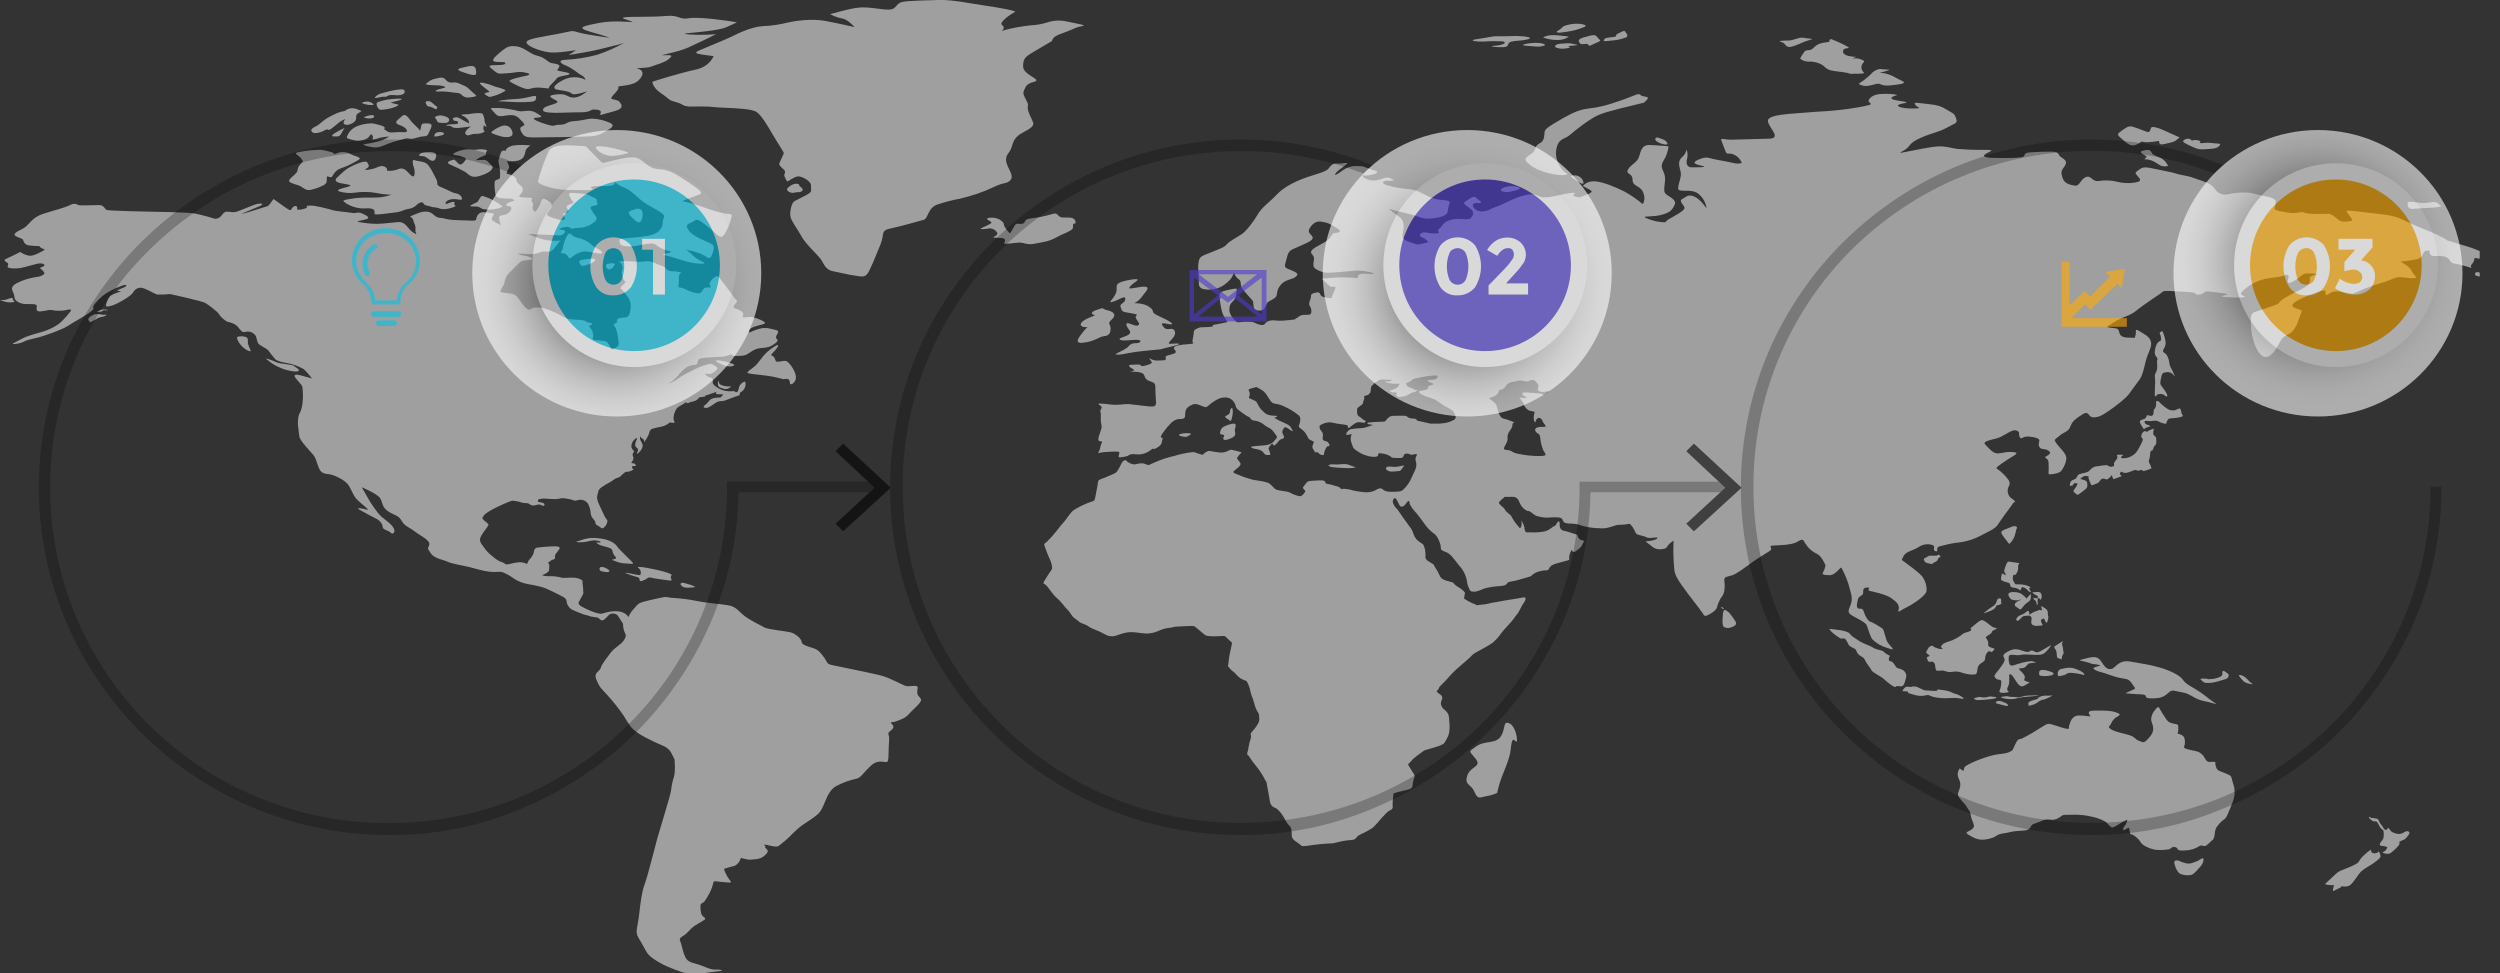 <?xml version="1.0" encoding="utf-8"?>
<!-- Generator: Adobe Illustrator 24.1.2, SVG Export Plug-In . SVG Version: 6.00 Build 0)  -->
<svg version="1.1" id="Layer_1" xmlns="http://www.w3.org/2000/svg" xmlns:xlink="http://www.w3.org/1999/xlink" x="0px" y="0px"
	 viewBox="0 0 986.2 384" style="enable-background:new 0 0 986.2 384;" xml:space="preserve">
<rect x="0" y="0" width="986.2" height="384" fill="#333333" stroke="none"/>
<style type="text/css">
	.st0{clip-path:url(#SVGID_2_);}
	.st1{opacity:0.6;fill:#E8E8E8;enable-background:new    ;}
	.st2{opacity:0.6;}
	.st3{fill-opacity:0.4;}
	.st4{fill:url(#SVGID_3_);}
	.st5{fill:#00C3E6;}
	.st6{fill:#FFFFFF;}
	.st7{fill:url(#SVGID_4_);}
	.st8{fill:#4B3AD1;}
	.st9{fill:url(#SVGID_5_);}
	.st10{fill:#FFAA00;}
</style>
<g id="Layer_2_1_">
	<g id="Layer_1-2">
		<g>
			<g>
				<defs>
					<rect id="SVGID_1_" x="-4.8" y="-46.8" width="983" height="490.8"/>
				</defs>
				<clipPath id="SVGID_2_">
					<use xlink:href="#SVGID_1_"  style="overflow:visible;"/>
				</clipPath>
				<g class="st0">
					<path class="st1" d="M89.5,83.5c2,0,2.2,0.5,3.9,0s6.6-2.8,8.3-3.1c1.7-0.3,2.8,0.1,0.3,1.1s-7.4,3.1-6.6,2.9s3.4-0.9,7-2.1
						s3.2-0.7,4.1-1.9l1.4-1.9c0,0,5.6,4.1,6.2,4.3s0.7,0,1-0.5s0.9-1.2,1.7-1s0.1,1.2,0.6,1.4c0.9,0.1,1.9-0.1,2.8-0.4
						c1.5-0.4,0.7-1.1,0.7-1.1s-0.2,0,1.6-0.1c1.7-0.1,7.1,1.3,8.7,1.8s6.4,0.8,7.8,1.1s1.9-0.6,3.8,0.2s3.3,1.7,1.9,2.2
						s-4.9,0.9-3.1,1.2c2.3,0.4,4.7,0.7,7.1,0.7c2.6,0,7.3-0.7,8.7-0.7s2.3,0.6,3.7,2.3c0.8,1.1,1.8,1.9,3,2.4
						c0.5,0.1-0.5-0.8-0.2-1.6c0.1-1-0.1-2-0.6-2.9c-0.3-0.5,0-0.8-0.6-1.6s-1.7-0.6,0.2-1.3s3.2-1.6,5.6-1.4s2.9,2.3,4.9,2.4
						s2.4,0.7,5.8,0.9s2,0,5.8,0.2s2.4-0.3,3.2-1.7c0.4-1,1.5-1.7,2.6-1.6c0.9,0.1,4.1,0.4,4.1,0.7s-1.4,1.8-0.7,2.5
						c1.1,0.8,2.2,1.4,3.4,1.9c0,0-0.6-1.7-0.6-1.9s-0.2-1.5,0.2-1.8s2.7,0.1,4.1-1.9s-1-1.9-1-1.9s-0.9,0-0.4-0.8
						c0.4-0.8,3-1.3,3-1.3s0.2,0.4-0.2-0.3s-2-0.5-3.8-0.6s-3-0.3-3.4-1.3c-0.3-1.6-0.5-3.3-0.4-4.9c0-1.6,1.8-1,2.1-1.9
						c0.2-2,0-4.1-0.5-6c-0.4-0.9,0.6-2.8,0.9-4s2-0.7,2-0.7c-0.3-0.4,0.5-1.6,2.9-2.1c2.3-0.3,4.6-0.3,6.9,0c0,0-0.4,0-1.5,1.1
						s-0.4,2.9-2.1,4.2s-5.9,0.9-5.9,0.9s1.3,2.1,0.8,2.8c-0.4,0.6-0.7,1.3-0.9,2.1c0,0,3.8,0.7,3.9,2.4s2.1,2,2.5,3.5
						s-1.8,2.9-1.4,3.1c0.6,0.3,1.3,0.5,2,0.4c1.4,0,3.2,0.2,3.2,0.2c-0.4,0.5-0.5,1.2-0.1,1.6c0.7,0.8,0.2,1.4,0.2,2.3
						s0.8,1.7,1.1,1.5c0.9-1,1.6-2.2,2.1-3.5c0.3-1,0.6-1.6,1.2-1.6c1.2,0.4,2.2,1,3,1.9c0.2,0.5,0.4,1.2-0.8,2.6s-1.1,2,0,2.5
						c1,0.4,2,0.8,3,1c1.9,0.6,1.5,0.6,2.7,0.3s-0.5-2.3-0.4-2.4s2.8-0.3,2.2-1.3s-1.2-1.6,0-2.1s2.1-1,2.1-1
						c-0.7-0.7-1.2-1.6-1.6-2.5c-0.9-1.8,0.8-1.3,4.2-1.1c3.4,0.2,3.6,1,5.4,1.7s0.7,0.9,1.3,2s-1.5,1.2-1.5,1.2s-1.4,0.2-1.1,1
						c0.5,1.1,1.2,2.1,2,3.1c1,1.3-0.3,2.1-1.8,3.2c-1.6,0.9-3.4,1.4-5.2,1.4s-2.6,0.6-2.8,0.2s-1-0.7-2-0.6s-3.3,0.8-2.5,1
						s2.9,0.2,2,1.3s-1.6,1.2-3.4,1s-3.4-0.1-4.5-0.2l-6.6-0.3c2.2,0.9,4.4,1.7,6.7,2.3c2,0.4,4,0.5,6.1,0.3c0,0-1.2,1.6-2.6,3.3
						s-2.8,0.9-4,1s-1.9,0.8-4.1,1s-6.9-0.4-6.2-0.2c0.7,0.4,1.5,0.7,2.3,0.8c1.1,0,2.2,0.4,3.2,0.9c1.1,0.7-0.7,0.8-2.2,1
						c-1,0-1.9,0.3-2.6,1c-0.7,0.7-3.2,3.2-4,4c-1,1-1.6,2.3-1.8,3.7c-0.3,1.6-2.2,3.4-1.4,3.8s4,0.4,5.3,1s2.8,3.4,3.8,4.5
						s1.8,1.9,2.9,1.1s3.3-0.6,5.4-0.1c2.7,0.9,5.2,2.1,7.6,3.5c1.3,0.9,3.6,0.8,6.2,1s2.9,1,2.9,1s2.7,0.1,1.6,0.9
						c-1.1,0.8-1.4,0-0.3,1.4c0.9,1.2,1.2,2.7,0.8,4.1c-0.3,0.9,3.6,0.5,5.2,1.1s1.7,3.5,2.6,3.1s2.2-1,2.4-1.7c0.1-1,0-2-0.2-3
						c-0.2-1.3-0.6-3.6-1.5-4.5s1.6-1.3,1.2-1.7s-0.3-1.2,1.4-1.5s1.8,0,2.7-0.5s1.1-2.9,1.2-3.7c0.1-1.2-0.2-2.3-0.7-3.4
						c-0.8-1.2-1.6-2.3-2.6-3.4c-0.6-0.5-1.4-0.6,0.3-2.1s0.7-1.2,0.4-1.6c-0.4-0.8-0.7-1.7-0.9-2.6c-0.3-1,0.7-2.1,0.1-3.5
						s-1.2-1.1-1.1-1.4s3.9-0.2,6.7,0c1.6,0.1,3.2,0,4.7-0.2c1.3,0.2,2.6,0.6,3.8,1.3c1.6,0.7,2.2,0.5,3,1.4
						c0.6,0.9,1.7,1.4,2.9,1.3c1.2,0,2.3,0.2,3.4,0.5c-0.7,0.4-1.2,1.2-1,2c0,1.1,0,2.2-0.2,3.3c0,0.6,0.5,0.7,1.2,0.7
						s2.8,1.4,4.9,1.9s2.7,0.4,3.4-0.8s0.8-1.1,1.7-1.2s1.1,0.1,1.5-0.1s-0.6-0.8-0.4-1.6c0.5-1.1,1.3-2,2.4-2.6
						c1-0.6,1.6,0.6,2.5,1.8s3.8,4.9,4.6,6.2s1.9,1.3,0.9,2.5s-1.5,1.7,0.1,2.2s3,1.4,2.8,2.3s-0.5,0.9,0.1,1.1s2.4-0.5,3.8,0
						c1.4,0.3,2.7,0.8,4,1.5c1,0.7,0.9,0.9-0.5,1.3c-1.2,0.3-2.3,0.6-3.4,1c-0.7,0.3-1.8,0.9-1.7,1.3s-0.3,1.2,0.8,0.6
						c1.3-0.7,2.7-1.1,4.1-1.4c1.3-0.3,0.3,0,1.5-0.1s2.3,0.4,3.9,0.7s1.2,1,0.8,1.7s-0.8,1.3-0.1,2s-0.3,1.4-1.7,2.3
						s-2.4,1-4.7,1.2s-3.4,1.2-5,2.2s-2.4,0.8-4.7,0.9s-1.4-0.8-2.1-0.6c-1,0.4-2,0.7-3.1,0.9c-1.5,0.1-6.5,0.2-8.4,0.6
						s-1.3,1.3-1.8,2.1s-1.2,0.4-2.7,0.8s-3.2,1.9-4.8,3.9c-1.1,1.3-2.5,2.5-4,3.3c1.4-0.5,2.8-1.2,4-2.1c1.1-1,6-3.4,7.5-4.1
						s4.7-1.8,5.4-1.7s2.6,1.2,2.6,1.7s-0.6,1-1.9,1.9s-3.2,0-3,0.4c0.5,0.7,1.3,1.2,2.1,1.4c1,0.2,1,1.1,1,1.5s-0.6,1,1.8,2.5
						c1.7,1.1,3.8,1.6,5.8,1.4c1.8-0.1,0.8,0.4,1.6,0.4s0.9-1,1.1-1.8s0.6-1.4,1.3-1.9c0.6-0.3,1.1-1,1.3,0.2
						c0.1,1.3-0.5,2.6-1.6,3.3c-0.9,0.4-0.7,0.9-0.7,1.2s-1,0.4-3.5,1.4s-3.3,1.2-3.7,1.1c-0.9,0-1.8,0.3-2.6,0.9
						c-1.2,0.8-2.5,1.8-3.4,1.8s-1.6-0.3-0.4-1.2s1.6-2.1,2.8-2.5c0.9-0.3,1.8-0.4,2.8-0.4s0.5-0.4,1.3-0.9s-0.6-0.3-2-0.4
						s-0.3-1-0.3-1l-1.4,0.5c-0.9,0.3-1.8,0.6-2.7,0.9c-0.6,0-0.4,0.3-0.6,0.5c-0.7,0.2-1.4,0.2-2.2,0.3c-0.6,0.9-1.6,1.5-2.6,1.7
						c-1.5,0.2-0.5,0.1-1.6,0.5s-0.9-0.4-1.2-0.2c-0.5,0.4-1.1,0.8-1.7,1.1c-1.2,0.7-2,0.9-2.8,3.3s0.2,3.3,0.1,3.6s-1.6-0.2-2,0
						c-0.8,0.7-1.7,1.2-2.8,1.5c-1.3,0.3-3.9,0.7-4.5,1.2s-0.6,1.1-0.9,2c-0.5,1.1-1.1,2.1-1.8,3.1c0.2-0.6-0.1-1.3-0.7-1.5
						c-1.1-0.6-0.9-1.2-0.9-1.2c-0.1,0.6-0.1,1.2,0.1,1.8c0.4,0.9,1.2,1.8,0.8,2.8c-0.3,1-1,1.9-1.9,2.5c-0.8,0.4,0.2-0.7,0.2-1.4
						s-0.6-0.9-0.9-1.2s-0.4-1.4,0.3-2.8s-0.6-0.5-1.3,0.4s-1.2,2.6-0.1,3.6s-0.7,1,0,2.5s-0.9,2.3-0.6,2.6s1.2-0.1,1.6,0.7
						s-0.8,0.4-1.2,0.6s-0.2,0.5,0,0.9s0.7,0.2,0.5,0.3c-0.5,0.4-1.1,0.7-1.8,0.9c-1,0.2-1.1-0.1-1.8,0.4s-1.1,1-1.8,1.6
						s-1.2,0.4-1.9,0.8s-1,0.8-1.9,1.3c-1.4,0.7-2.7,1.5-3.9,2.4c-1.1,1-0.8,1.3-1.3,3s1.3,4.6,2.5,7.3s1.6,2,1.5,2.9
						c-0.2,1-0.7,1.9-1.5,2.5s-1.3-0.4-2.5-1s-0.2-1-1.4-2.3c-0.7-0.7-1.2-1.6-1.2-2.6c-0.1-1.1-0.4-2.2-0.9-3.3
						c-0.7-1.4-2.3-2.1-3.8-1.8c-1.9,0.5-1.4,0.3-2.5,0s-3.8-1-5.2-0.5s-5.8-0.2-6.8,0s-1.6,0.2-1.6,0.7s-0.4,0.5,1.2,0.8
						s1.4,0.7,1.3,1.2s-1.3-0.3-2-0.4s-1.2,0.4-2.4,0.4s-1.3-0.8-2.3-0.9c-0.8,0-1.6-0.1-2.4-0.3c-1.1-0.4-2.2-0.6-3.4-0.7
						c-1.1,0.1-5.4,2.1-7.5,3.2s-3.6,2.1-4.1,3s-0.5,0.9,1.1,2.2s0.9,1.1,0.6,1.8s-1.3,1.6-2.4,3.5s-0.5,2.8,0.9,4.6
						c1,1.5,2.3,2.8,3.8,3.9c0.9,0.8,1.8,1.4,2.9,1.9c0.6,0.1,1.1,0.4,1.6,0.7c0.4,0.3,0.3,0.5,1.8,0.2c1.2-0.3,2.5-0.6,3.7-0.7
						c0.9-0.1,1.8,0.1,2.7,0.4c0.6,0.4,0.7,0.2,0.7,0c0.2-0.4,0.4-0.8,0.6-1.2c0.7-0.7,1.3-1.5,1.8-2.5c0.2-0.8,0.2-2.4,1.6-2.5
						c2.4-0.3,4.7-0.5,7.1-0.5c2.7,0.1,1.5,1.1,0.8,2.1s-1,1.1-1,1.9s0.3,0.8-0.6,1.2s-0.3-0.3-0.7,0.2c-0.4,0.4-0.9,0.8-1.5,1
						c0.1-0.1,0.6,0.8,0.6,1.2s-0.1,0.6-0.1,1.7s-2.8,2.1-2.8,2.1c0.8,0.3,1.7,0.4,2.6,0.4c1.7-0.1,3.3,0.1,4.9,0.5
						c1.6,0.5,4.6-0.4,6.9,0.4s1.4,1.3,1.6,2c0.2,1.3,0.3,2.6,0.3,3.9c-0.2,0.6-1.2,2.2-1.8,3.4s1.6,2,3.6,3
						c1.5,0.7,3.1,1.3,4.8,1.6c1,0.2,2.9-1.1,6.5-1s4.7,2.3,4.7,2.3c0.5-1.2,1.1-2.2,2-3.1c1.6-1.8,1.7-2.3,3.8-2.9s2.9-0.7,6.4-1.5
						s2.9-0.2,4.7-0.1c3.5,0.2,6.9,0.6,10.3,1.3c4.2,0.9,10.7,1.2,13.2,1.9s3.6,2.8,6.1,4.5s5.8,3.2,7.1,4s8.9,1.5,10.6,2
						s4,2.4,4.1,3.6s1.8,1.7,4.1,2.4c2.3,0.7,3,1.5,4.6,3.6s1,2.7,3.1,3.2s16.5,3.3,20,4.3s8.1,3.7,9.4,4s3.4-0.3,4.3,0.1
						s-0.6,2.4,0.6,3.8s1.3,1.5,0.6,2.6s-3.6,3.6-4.7,4.9s-3.5,2.1-4.9,2.6s-2.6,0-1.4,1.1s0.1,2-1,2.9s0.1,0.8-0.2,3.9
						s0,6.4-0.5,7.7s-3.3-1.2-6.5,1.7s-4.1,5-6,5.3c-2.8,0.6-5.4,1.6-7.9,2.9c-1.2,0.7-2.1,1.7-2.8,2.9c-1,1.5-1.9,4.5-3,6.4
						s-2.7,2.9-6.5,5.4s-5.5,5-8,7s-1.8,1.5-2.4,1.9c-1.3,1-6.8-1.5-5.4-0.1c1,1-0.6,0,0.3,0.9s1.5,1.3-0.4,3s-4.1,1.4-5.6,1.6
						s-3.8-1.1-3.9-0.4c-0.3,1.2-1.1,2.2-2.2,2.8c-1.2,0.4-4.4,1.1-4.3,1.3c1.5,5,4.6,5.5,1.3,5.3c-9-0.6-2.6-2.1-8.8,7.2
						c-1,1.4-1.9,0.7-1.8,2.4s0,3,1.3,4s0.4,1-1.8,2.4s-2.3,1.2-4.3,3.4s-3.9,2.1-3.2,3.7s0.9,4.1,2.1,6.5s3.7,2,7.6,3.7
						s4.4,0.8,6.3,1.2s-1.4,0.5-4.8,1s-5.7,0.9-8.1,0.5s-8.1-2.7-10-3.7s-5-2.8-6.1-4.5s-1.9-3.5-3.4-5.9s-0.4-3.9,0.2-9.1
						s1.1-9.3,2.2-12.1s4.2-15.3,5.1-18.5s5-16.3,5.3-18.4c0.2-1.9,0.6-3.8,1.2-5.7c0.6-2.1,0.2-6.2,0.2-6.5s-0.2-0.4-1.1-2.3
						s-2.3-2.8-4.3-3.6s-4.1-1.9-5.7-2.7c-1.8-0.9-3.6-2-5.1-3.3c-1.6-1.4-3.1-4.3-3.9-5.5c-2-2.9-4.1-5.6-6.5-8.2
						c-2.7-2.9-2.9-2.9-4.2-5.9s1.2-3.1,1.7-4.8s2.1-3.4,3.8-5.8c1.8-2.4,4.1-3.1,5.4-5.2s0.3-2.1-0.2-4.2s0.2-1.7-0.7-2.9
						s-1.4-2.5-2.1-2.9c-0.8-0.5-1.9-0.5-2.7-0.1c-0.7,0.6-2,2.3-2.8,2.4s-1.1-0.5-1.6-0.9s-2.8-0.4-3.3-0.7
						c-0.8-0.3-1.6-0.5-2.5-0.7c-1.6-0.6-3.2-1.2-4.8-2c-1.1-0.7-1.9-1.9-2-3.2c0-1.4-1.7-1.9-5.4-3.8s-5.4-2.2-9.9-3
						s-6.4-3.1-7.9-3.7s-1.4-1.3-4.7-1.1s-7.4-1.1-10-1.8s-7.1-1.3-9-2.2s-5.3-1.2-6.7-3.4s-1.2-1.3-0.6-3.2s-3.3-3.5-5.6-5.3
						s-4.1-2.1-5.3-4.3s-2.9-2.1-5.3-3.7s-2.1-3.3-3.1-5.1s-7.3-4.4-7.3-4.4s1.7,3,2.4,4.2c1.2,2.2,2.7,4.3,4.3,6.3
						c1.9,2.2,3.6,2.7,5.4,4.9c1.8,2.2,0.1,3.5-0.6,2.6S151,209,151,208c-0.1-0.9-0.5-1.8-1.2-2.4c-0.6-0.8-3-1.7-5.4-3.1
						s-4.1-2-2.6-2s3.7,1,3.3,0.4s-3.1-2.6-4.4-4s-1.7-2.9-3-5.2s-6-4.5-8.3-4.7s-3-0.9-3.7-2.6s-1-3.5-2-4.8s-5.5-5.8-5.6-7.4
						s-1.4-6.6,0.2-9.4s1.2-8.9,1-10.1s-3.1-3.5-3.1-4.4s1.7-0.4,2.9-0.1s4,1.1,4,1.1c-1-1.3-2.1-2.6-3.3-3.7
						c-2.1-1.2-4.4-2-6.7-2.4c-1.7-0.3-3.8-0.7-4.7-1.7s-1.8-2.3-2.5-3.2s-3.3-1.9-4-2.8s-0.5-2.6-1.4-3.5c-0.9-1-2.3-1.4-3.6-1.1
						c-1.4,0.4-1.9-0.5-3-1.9s-3.6-2-4.3-2.1c-1.3-0.8-2.5-1.8-3.3-3.1c-0.2-0.6-4.1-3.6-5.3-4.3S67.3,116,67,116
						c-1.6,0.2-3.3,0.2-4.9,0.2c-1-0.2-4.2-2.2-5.9-2.6c-1.5-0.4-3,0.4-3.7,1.8c-0.8,1.3-4.7,3.6-6.9,4.6s-3.9,1.1-3.8,0.6
						c0.1-0.9,0.4-1.8,0.8-2.6c0.7-1.3,1.1-1.6,3.3-2.4s2.2-0.8,1.3-0.8s-1.5-0.1,0.2-0.8s2.5-0.9,2.4-1.5s-3.8,0.9-6.2,2.2
						c-2.3,1.2-4.3,2.8-5.9,4.8c-2.1,2.4,0.2,1.5-1.5,3.1s-7.8,4.8-9.5,6s-9,3.9-12,4.6s-4.1,0.9-5.6,1.7s-5,1.1-3.8,0.5
						s3.4-1.9,4.9-2.5s5.6-1.8,6.8-2.1c2.2-0.7,4.4-1.7,6.3-3.1c1.4-1.2,2.7-2.6,3.9-4.1c1.1-1.3,1.4-1.9-1-1.3
						c-1.9,0.4-4,0.4-5.9,0c-1.2-0.3-4.3,1-5.4,0.4s0.1-1.8-0.6-2.4s-3.2-0.2-4.8-0.4c-1.6-0.2-3.8-1.1-3.8-2.7s-1.6-3-0.7-4.2
						s2.2-1.5,3.6-2.2c2-0.8,4.1-1.3,6.2-1.6c1-0.1,1.9-0.5,2.6-1.1c0.7-0.5-1.7-2.4-1.7-2.4s0.4-0.2,1.4-0.6s0.2-1.3-1.4-1.2
						s-5.3,1.4-7.5,1.8s-5.3,0.2-5.2-0.5s0.6-1.1-0.2-1.6s-1.4-1.1-0.6-1.4S8,99.4,8,99.4c1.1,0.8,2.3,1.3,3.7,1.5
						c1.9,0.2,6-2.4,6-2.4c-2.6-1.1-2-1.4-2-1.4s-4.1-0.1-5.1-0.5c-0.8-0.4-1.3-1.1-1.5-2c-0.2-0.7-4.3-1.3-3.2-2.5s3.2-1.6,4.5-2.9
						c1.4-1.2,2.6-3.5,6.5-4.8s8.6-2.4,10.7-3.5s3,0,3.8,0.1s5.8-0.1,7.7-0.1s2.2,1.5,2.9,1.9s17.5,0.7,17.5,0.7s14.3,0.2,17.2,0.7
						s8.1,2.1,8.1,2.1C87.8,86.2,87.5,83.5,89.5,83.5z M281.5,22.1c0,0-1.4,4.2-7.2,5.4S258,32,257.5,32.2s0.6,2.5,2.1,3.7
						s2.8,1.9,4.1,3.1s3.5,1.1,5.3,2.2s3,0.8,7.8,0.8s3.5,0.3,8.9,0.5s11,0.5,12.8,1.7s4.5,5.7,6.1,8.5s4.6,7.3,4.6,7.7
						s-1.8,3.7-1.8,4.3s1,1.4,1.8,2.2c0.8,0.7,0.4,1.3,0.2,2c-0.2,0.7,1,2.4,1.1,2.7c0.1,0.2,2.5-1.7,4.1-2s5.3,1.9,5.3,3.4
						c0,3.5,1.3,2.3-6.6,6.4c-1,0.6-2.1,4.7-1.3,6.7s2.7,4.4,4.2,7.2s6,6.9,7.4,8.7s1.8,4.4,5,5s6.2,1.4,8.5,1.7s3.8,0.9,5-0.6
						s3.4-7.3,5.2-11.6s-0.2-5.5,4.1-6.4s11.2-2.9,13-3.4s1.5-4.8,5.6-6.1c2.8-0.9,5.7-1.7,8.6-2.2c4.7-1.1,9.2-2.6,13.6-4.7
						c4-2,5.1-1,6.5-2.8s-1.4-4.6-1.8-7.3c-0.3-2.8,1.3-2.9,2.1-5.4s1.2-4.1,4.3-5.8s4.8-2.6,4.2-4.2s-2.1-4-2.1-5.7
						s0.6-0.7-0.7-3.2s-1.3-2.8-0.1-5s4.4-1.7,4.2-2.7s-5.1-2.5-5.2-5.3s0.9-3.6,1.7-4.3s8.9-5.3,9.5-5.7s-0.2-1.6,3.8-3
						s5.4-2.3,6.9-2.7s3.9-0.4-0.7-1.3s-5.7-1.4-8.7-1.1c-3,0.3-4.1,1.5-9.5,1.8c-3.9,0.4-7.7,1.1-11.5,2.2c0,0,1.8-1.2,0.2-2.3
						s4.2-4.8,5.1-5.2s-7.5-1.9-11.9-2.5s-13-2.4-18-2.2s-12.2,0.2-14.7,0.8s-2.1,2.9-5,3s-8-1.2-12-0.8s-10.4,2.4-11.1,2.5
						s2.5,1.5,4.6,1.8s4.8,3.4,4.8,3.4s-5.6-1.3-11.3-2.4s-12.3,0-14.6,0.5c-3.3,0.8-6.6,1.4-10,1.5c-4.6,0.2-9.9,2.8-12.5,4.1
						s-10.9,4.6-12.9,5.5s-1.3,1.2,1,1.6S281.5,22.1,281.5,22.1L281.5,22.1z M163.2,65.8c0.6,1.9,0.6,4.7-0.9,3.5s-2.7-3.6-5.1-2.6
						c-2.4,1-5,0.7-4.6,0.5s-0.1-1.3-1.3-1.6c-1.2-0.3-2,0.2-3.2,0.7s-5.3,1.2-3.7,0.3s1.1-1.4,0.5-2.5s-4.8,0.7-7,1.9
						s-3.6,2.9-4.9,4c-1.3,1.2-0.4,1.9,1.6,2.3s5.3,0.7,2.6,1.4c-2.7,0.7-4.8,1.2-3.4,1.8c2,0.6,4.1,0.8,6.2,0.5
						c2.7-0.4,5.5-0.4,8.3,0.1c2,0.4,4.1,0.7,6.1,0.7c-1.3,0.5-2.6,0.8-4,1c-2.6,0.3-7.2,0-9.6,0.3c-2.4,0.3-6.2,0.8-5.2,1.4
						c1.4,1.2,3.2,2,5,2.4c3.3,0.7,3.9,0,5.9,0.4s0.9,1.9,1.4,2.2s4.3-0.2,8-0.7s2.3-0.9,5.3-1.4s3-2.1,4.7-2.5s0.5,0.8,2.5,1.2
						c2,0.3,0.9,0.5,3.1,0.7s1.8,0.8,3.9,0.7s4.6-1.1,4.3-1.3c-0.5-0.3-0.6-0.9-0.4-1.3c0.2-0.7-2.1,0.1-3,0.5c-0.9,0.3-0.8-1,1-1.6
						s3.4,0,4.5,0s0.1-2.2-1.8-2.5c-1.9-0.3-2.8-1.2-5.6-2.3c-2.9-1.1-1.4-1.6-2.2-3.1s-2.7-5.9-4.3-6.6c-1.6-0.8-3.3-0.6-4.9-1.3
						C162.7,63.9,162.8,64.9,163.2,65.8z M119,62.8c0.7,1.4,0.8,0.5-0.6,2.1c-1.4,1.6-0.6,2.1-1.5,3.3c-1,1.2-3.5,2.7-2.7,3.5
						s3.4,1.2,4.4,1.8c1.1,0.6,2.1,1.8,4,1.4c1.3-0.3,2.6-0.7,3.9-1.3c1.3-0.5,2.4-1.1,2.4-2.3s-0.1-1.8,0.4-1.7s1.4,0.7,1.8-0.1
						c0.5-1,1.2-1.8,2.1-2.5c0.9-0.6,3.5-1.3,4.7-2s3.3-1.6,3.9-2.2s-1.1-1.1-2.1-1.4s-2.2-1.4-4.5-1.4s-3.6,1.3-3.5,0.7
						s-1.6-0.8-2.6-1.1c-1.6-0.5-3.3-0.6-4.9-0.4c-2.3,0.1-4.5,0.4-6.7,0.9C115.4,60.5,118.3,61.4,119,62.8L119,62.8z M188.3,79.7
						c-0.9,0.4-1.7,0.8-2.6,1.3c-0.9,0.7,1.8,0.3,2.7,0.5s1.5,0.8,2.2,1c2,0.3,4,0.2,6-0.3c1.5-0.5,1.7-0.7,1.5-0.9
						c-1.7-1.3-3.5-2.4-5.4-3.2c-2.2-0.8-2.3-0.9-2.8-0.7C189.5,77.7,188.6,79.4,188.3,79.7L188.3,79.7z M178.2,63.2
						c-1.4,0.5-2.5,1.1,0,2c1.7,0.7,3.3,1.5,4.9,2.4c1.6,0.7,2.3,2.9,5.8,1.9s4.9-2.1,5.3-3.1c0.5-1-0.5-1.2-1.3-2.1
						c-0.6-1-1.7-1.4-2.8-1.2c-1.8,0.1-2.4,0.1-2.4,0.1c0.9-0.8,2-1.3,3.1-1.7c1.9-0.7,0.3-1.1,1.2-1.8s-2.3-1-3.7-0.7
						s-1.4-0.1-3.7-0.1s-5.9,1.4-5.8,1.9s1.9,0.3,3.5,1s2.1,0.6,0.5,2.4s-2.4-0.4-3-0.7S179.7,62.7,178.2,63.2z M168,60
						c-2.4,0.2-3.2,1.3-2.3,1.5s1.5-0.2,2.9,0.9s2.7,1.7,3.3-0.1C172.5,60.5,171.7,59.7,168,60L168,60z M129.6,46.3
						c-2.7,1.5-3.2,2.7-5.3,3.7s-1.6,1.8-0.9,2.3s2.8,0,3.7-0.4c1-0.4,1.8-1.2,2.3-0.7s3-1.8,4-2.6c0.8-0.7,1.7-1.2,2.7-1.6
						c0.3,0-0.9,0.9-0.5,1.7s2.3,0.8,4-0.5s0.2-2.4,1.5-3.4s2.4-0.8-0.2-1.7c-1.6-0.7-3.4-0.5-4.8,0.6
						C135.7,44.1,134.8,43.4,129.6,46.3z M145.8,48.7c-1.6,0.1-3.2,0.4-4.7,1c-1.9,0.7-3.4,2.1-4.1,3.9c-0.6,1.1,0.3,1.1,2.6,1.7
						s5.5-0.2,6.2-1.7s1.7,0.4,1.2,1.1s1.6,0.1,2.6-0.3c1.3-0.3,2.7-0.5,4-0.5c-1.5,0.9-3.1,1.6-4.8,2s-3.5,0.8-5.2,1
						c-0.7,0.1,0.6,0.8,3.6,1.2s4.7-1.3,8.9-2.4s4-1.3,5.4-1s2.9-0.5,4.6-0.8s2.4,0.2,3.1-1.6s2.1-3.5-0.3-3.6s-2.6-0.1-2.9,1.8
						s-0.5,0.7-0.5,0.7s-1.6-1.7-2.6-2.6s-1.6-2.3-2.7-3s-1.6,0.3-3.2,1.6s-0.3,1.8,1.3,2.4s2.8,2,2,2.4s-1.7-0.1-4.7,0.2
						s-2.9-0.7-3.8-1s1.4-0.9-1.8-1.8S146.9,48.7,145.8,48.7L145.8,48.7z M135.9,50.6c0.3-0.4-4,1.8-4.7,2.6s0.7,0.6,2,0.6
						S134.8,51.9,135.9,50.6z M144.4,45.9c-1.1,0.3-1.1,0.6,0.7,0.8s2.8-0.4,2.4-1S145.2,45.6,144.4,45.9z M153.4,39.2
						c-1.2,0.1-4.6,1-4.8,1.4c-0.1,0.7,0.1,1.5,0.6,2.1c0.5,0.7,0.7,0.8,3.7,0.3s5-1.7,4-1.8s-1.6-0.5-2.5-0.6s0.8-0.4,2.7-0.9
						S159.8,38.5,153.4,39.2L153.4,39.2z M143.4,40.3c-0.8,0.3-1.1,0.3,0.6,0.8s3.6,0.4,3.4,0.1S145.7,39.5,143.4,40.3L143.4,40.3z
						 M150.2,36.9c-1,0.3-1.8,0.8-2.4,1.7c-0.4,0.3,1.9-0.2,2.9-0.4s1.3,0.3,2.3-0.4s3,0,4.8-0.3s2.1-1.1,1.7-1.9
						S155,35.5,150.2,36.9z M168.2,40c-0.5,0.2-0.3,0.7,0.1,1.4s0.5,0.5,1.4,0.7c0.7,0.2,1.4,0.5,2,0.9c0.2,0.2,0.4,0.2,0.7-0.4
						s-0.2-0.5-1.2-1.4S169.5,39.6,168.2,40L168.2,40z M174.4,45.6c-0.9-0.2-1.9,0-2.7,0.5c-0.5,0.2,0.3,0.6,0.6,1.3s0.1,1,2.1,1.1
						s2.6-0.2,2.8-1.1S175.7,45.8,174.4,45.6L174.4,45.6z M182.3,47.2c-1.3-0.7-1.9-1.2-3.1-0.8s-0.2,0.8-0.2,1.1s1.5,0,1.6,0.6
						s0.5,0.8-1.4,0.9s-2.4,0-3.1,0.4s1.4-0.1,2,0.5s1.7,0.7,3.5,0.5s4.2-0.5,4.2-0.5c-0.7,0.4-1.3,0.9-1.8,1.5s-0.8,1.5,0.2,1.9
						s1-0.5,3.6-0.5s3.4-1,3.4-1c-0.4-0.3-0.6-0.8-0.5-1.3c0.1-0.4,0.1-0.8,0-1.1c0.4,0.2,0.9,0.5,1.3,0.7c0,0-0.2-0.6-0.6-1.5
						s-0.1-1.1-0.5-2.4s-0.3-1.6-2.3-1.6s-3.3,0.5-4.9,0.5s-2.3,0.2-1.1,0.6c0.8,0.3,1.4,0.8,1.9,1.4c0.6,0.5,0.5,1.6,0.5,1.6
						L182.3,47.2z M172.5,52.2L172.5,52.2c-0.7,0.2-1.1,0.7-1.2,1.4c-0.1,0.5,1.1,0.2,2.9-0.2S175.1,51.7,172.5,52.2z M197.7,49.8
						c-1.3,0.5-2.5,1.2-3.5,2c-0.9,0.7-0.1,0.8,2.1,1.6s4.6,1,5.6,0.1S201.4,48.4,197.7,49.8L197.7,49.8z M208,43.7
						c-2.8,0.2-2,0.5-5.2-0.3c-2.8-0.6-5.7-0.9-8.5-0.8c-1.1,0-0.6,0.4,0.6,1.7s1.5,1.8,3.9,1.4s4.4-0.7,6.1,1.1s2.7,2.4,1.2,3
						s-0.8,1.7,0.1,3.1s2.8,1.3,5.4,1.3s19.6-0.2,22.3-0.5s5-1.9,6.4-2.7s2.1-1.8,0.2-2.6c-2.1-0.9-4.4-1.5-6.8-1.6
						c-2.1,0-4,0.8-7.3,1s-2.6,1.4-5.5,1.4s-1.5,1-5.2-0.1s-6.3-2.4-4.6-2.6s3.1-0.3,2.1-0.9S210.6,43.5,208,43.7L208,43.7z
						 M174.1,33.8c1.8,0.4,2.2,0.7,0.2,1.1s-3.5,1.3-1.5,1.2c2.1-0.1,4.1,0.1,6.1,0.4c2.5,0.3,2.3,0.1,3.4,1.1s2.3,1,4,0.7
						s2-0.4,0.8-1.3s-2.3-2.5-3.8-3.1s-2.8-1.5-4.3-1.4c-1.2,0.3-2.5-0.1-3.2-1.1c-1.3-1.3-2.4-0.7-4.3-0.3s-2.5,1.3-3.3,1.8
						C166.9,33.8,172.3,33.5,174.1,33.8L174.1,33.8z M197.1,20.8c-2.1,1.8-3.8,3.4-1.4,3.6s3.4-0.1,3.6,0.4s-0.4,0.9-3.9,0.9
						s-2.4,0.6-0.5,2.2s2.2,1.1,5.1,1s4-0.8,6.5-0.4s3.2,0.9,1,1.4s-7.5,1.5-6.3,2.3c1.2,0.8,4.9,2.7,6.6,2.9s2-0.8,5.7-0.5
						s2.8,0.6,3.1-0.2s2.4-2.5,2.8-3.2s1.4-1.1,3.4-1.4s2.6-0.8,0.8-1.2s-4-0.7-3.8-1s1.4-1.5,0.6-2s-2.1-0.5-3.1-0.8
						s-2.2-1.6-3.5-2.2s-2.5-0.6-4.1-1.5s-4.1-3-7.3-2.9C200.1,18.2,199.2,19.1,197.1,20.8L197.1,20.8z M193,36.3
						c-0.8,0.3-2.8,0.3-1.3,1.2s1.1,0.9,2.9,0.4c1.7-0.4,3.3-1.2,4.8-2.1c0.2-0.4-1.9-1.1-3.3-1.4s-2.4-1.1-5.4-1.7
						C186.4,31.9,193.8,36.1,193,36.3L193,36.3z M290.7,8.8c-3.3-0.6-15.1-2.3-19-1.6s-3.6-1.4-9-0.9s-13.5,0.2-16.1,0.5
						s1.3,1.1,2.7,1.7s-6.6-0.7-12.7,0.5s-10,1.8-3.5,3.6s7.3,2.3,7.3,2.3s-8.3-1.1-11.8-2s-1.6-0.9-8.2,0.4s-13,2-12.7,3.5
						s5.3,3.3,8.6,3.8s10.1-0.7,10.7-0.8s-2.7,1.9-2.7,1.9s3.4-0.5,7.2-1.2s6.8-1.5,10.4-2.4c1.4-0.3,2.9-0.7,4.3-1.2
						c-3.4,1.9-6.9,3.5-10.6,4.7c-4.1,1.1-8.4,1.8-12.7,2c-2.7,0.1-2.2,1.3,0.4,2.3s4.7,3.1,6.1,3.8c0.8,0.4,1.4,1,1.6,1.8
						c-2.7-1.4-6-1.4-8.7,0c-4.6,2.3-3.9,3.5-2.8,3.8s5.2,0.6,6,1.6s6.1-0.9,6.1-0.9s-2.7,2.5-5.3,2.5s-2.4-1.6-6.2-1.3
						s-3.5,0.9-1.9,1.8s2.9,1.2,0.1,2.1s-4,1.2-4.1,2.3s3.6,1.1,6,1.1s4.6-0.2,8.8-0.2s3.7-1.1,5.3-1.1s3.2,0.3,2.6,1.5
						s0.6,0.4,5.3-0.8s2.6-3,2.2-3.7s-2-0.8-3.1-1.2s3.2-3.5,2.6-4.5s5.2-0.2,7.9-2.7s1.7-4.3-0.2-4.7s3.5-0.1,5.2-0.8
						s5.4-1.6,6.9-2.9s2-1.8-1.6-1.6s5.2-1.1,9.5-3.1s9.2-4.3,10.2-4.9s2-0.3-3-0.1s-11-0.3-7.7-0.6s13.1-1.1,15.7-2.5
						C288.2,10,289.5,9.4,290.7,8.8L290.7,8.8z M231.1,57.7c-5.3-0.3-13.1-1.3-14.7,2c-1.7,3.8-3.1,7.8-4.2,11.8
						c-0.2,1.3,6.4,3.3,11,3.4s12,0.3,10.5-0.4c-1.5-0.8-0.2-1.2,4.1-1.1s4.7-0.6,4.7-1.3s0.8,0.8,3.7,1.9c3,1.1,5.5,4.3,8.2,6.1
						s8.6,4.3,7.5,5.7s1.3,6.4-7.9,7.5s-9.7,0.4-9.6,1.8s0.5,2.1,4.1,2.1s8.6-2.1,10.3-0.6c1.6,1.3,3.5,2.1,5.5,2.5
						c1.5,0.4-1.8,1-2.7,1.2s1.8,0.4,7,2.2s11.5,2,8.4,0.7s-4.6-3.6-6-4.4s-0.1-0.1,2.4,0.3c2,0.5,4,1.3,5.7,2.5
						c1.1,0.6,1.6-0.2,2.3-2.7s-0.3-2.5-4.5-4.4s-5.4-3.5-5.9-4.9s2.1-1.7,3.2-2.7s4,1.8,6.1,3.4s3.7,4.4,5.3,2.4
						c1.5-2.3,2.6-4.9,3.1-7.7c0-1-1.6,0.1-8.4-2.3s-10.3-3.3-11-3.3s1.8-0.9,4.8-2s4.3-0.9-2.1-5.2s-8.2-5.2-12.4-5.5
						c-4.2-0.3-5.3-3.4-8.3-4.4s-9.9,1.3-11.9,1.6c-2,0.4-1.4,0.9-3.9-1.7C233.1,59.7,231.1,57.8,231.1,57.7L231.1,57.7z
						 M235.9,57.7c-2.6,0.2,1.6,3.7,5,3.8c2.4,0,4.7-0.4,7-1.2C248.7,60.2,240,57.5,235.9,57.7L235.9,57.7z M223.9,92.7
						c-0.8,1.3-1.4,2.8-1.7,4.3c-0.1,0.9-0.4,1.8-0.9,2.5c-0.4,0.9,1.3-0.2,2.4,1.2s0.6,1.7,2.6,0.2c2-1.6,4.6-2.1,7-1.4
						c2.8,0.6,5,0.9,4-0.3s-2.2-1.1-4.1-2.8c-1.6-1.4-3.6-2.3-5.8-2.7C225.2,93.1,224.9,91.1,223.9,92.7L223.9,92.7z M244,216.3
						c-0.8-1.2-2.1-3.2-7.3-3.9s-6.9,0.7-8.8,1.1s1.8,0.7,4.3,0s4.3-0.1,4.7,0.2s-0.8,0.5-1.3,0.2s-0.5,0.8,2.3,1.5s3.5,1,3.7,1.9
						c0.1,0.7,0.4,1.4,0.9,2c0.6,0.7,0.9,1-0.3,1.3s-0.8,0.3,0.1,0.6c1.6,0.7,3.3,1.1,5,1.1c2.4,0.1,3.2,0.5,1.6-1.1
						S244.3,216.7,244,216.3L244,216.3z M251.8,224c0.9,0.6,1.2,1.7,0.9,2.6c-0.1,0.6-1.5,0.1-4.2-0.4s-2.3-0.3,0.1,0.6
						s3.8,0.7,3.7,1.9s2.1,0.1,3.1-0.6c1-0.7,0.9-0.1,5,0.4s5,1,4.3-0.3s1.9-1.2-1.8-2.4S250.2,222.9,251.8,224L251.8,224z
						 M240,224.7c-1.6-1.2-3.5-1.4-3.5-0.4s0.5,1,2,1.3S241,225.5,240,224.7L240,224.7z M270,230c-1.7-0.4-2,0.5-0.9,1.3
						s2.9,0.5,4.5,0.4S272.9,230.8,270,230L270,230z M250.6,82.5c-2.2,0.7-3.6,1.1-1.6,3s3.1,3,3.9,1.6S254.4,81.4,250.6,82.5z
						 M232.6,102.1c-3.4,0.4-4.5,0.4-3.9,1.8s1.4,1.1,3.7,0.3S236.3,101.7,232.6,102.1L232.6,102.1z M239.6,104.1
						c-0.6,0.1-0.8,1.1,0,1.9s2.2-0.3,2.8-1.3S241.8,103.7,239.6,104.1L239.6,104.1z M202.8,39.1c-3.2,0.1-8,0.9-5.3,0.9
						s4.8,0.4,9.2,0.3s4.7-0.4,4.8-1.9S208.7,38.9,202.8,39.1z M182.8,26.6c-3.3,0.7-2.4,1.2,1.4,2.4s3.9,0.6,3.5-1.6
						S184.8,26.2,182.8,26.6L182.8,26.6z M410.4,85.6c-4,0.8-5.4,0.3-6.1,1.8s-2.3,0.7-3.3,0.9s-2.2,4.2-2.8,3.6
						c-0.7-0.7-1.3-1.5-1.8-2.3c-0.9-1.4,0.3-1.1-1.5-2.6s-5.3-1.3-5.5-0.7s2.4,1.1,1.5,1.8s-3.1,1.5-3.9,2s1.6,0.3,3.1,0
						c1.3-0.1,2.5,0.5,3.2,1.6c0.6,0.8-0.7,1.5-1.4,1.8s2.2,0.3,3.3,0.4s1.7,0.8,1,1.8s3.4,0.1,5.7,0s2.9,1.1,6.4,0.4
						s5.1-0.7,8.3-2.4s2.9-1.3,5-2.4s1.6-1.4,1.7-2.6s1.4,0.3,0.9-1.5s-3.1-1.3-4.9-1.4s-1.8-1.2-2.7-1.5S414.5,84.8,410.4,85.6
						L410.4,85.6z M680,240.9c-0.3,0.6-0.4,1.2-0.4,1.9c-0.1,1-0.1,1.9-0.1,2.9c0.1,1,0.2,1.6,0.9,1.8c0.8,0.3,1.7,0.3,2.5,0
						c1.2-0.4,2.4-1.1,1.8-2.2c-0.7-1.2-1.5-2.3-2.4-3.4C681.6,241.2,680.3,240.1,680,240.9L680,240.9z M679,239.6
						c0.1,0.4,0.3,0.3,0.6,0.6s0.6,0,0.2-0.3s-0.3-0.4-0.3-0.4S678.9,239.4,679,239.6 M793.9,295.9l-0.1,0.1c-2.2,1.6-4.2,1.1-7.9,2
						s-10.5,3.6-11,4.8s0,1.4-0.5,1.2c-0.5-0.2-0.9-0.5-1.3-0.9c-0.6,0.8-0.9,1.8-0.8,2.8c0.2,1.3,1.1,2.1,1,3.8s-1,2.7-0.9,3.9
						s2.8,3.4,3.5,4.8s1.2,1,1.6,3.5s2.2,3.9,0.4,5.2s-3.2,1.1-1,2.4s4.1,2.3,7.7,1.4s2.6-1.7,5.4-2.1s3.3-0.8,5.8-1s4.1,0,5-1.2
						s0.2-1.2,2.6-2s2.2-1.1,3.8-1.3s2.6,0.6,4.8-0.6s0.6-1.3,5.3-1.3c2.9-0.1,5.8,0.2,8.5,0.9c1.8,0.4,4.6,1.5,5.3,2.3
						s1.7,1.8,2,1.8s0.7,0,1.8-0.7c1.4-0.9,2.8-1.7,4.3-2.4c-0.1,0.8-0.4,1.6-0.9,2.3c-0.5,0.5-0.8,1.2-0.7,1.9c0,0.3,1.8-1,2.1-1
						s0.5,2.3,0.7,2.5s1,0.1,1.7,0.8c1,0.7,1.8,1.5,2.4,2.5c0.7,1.3,3.8,2.6,5.7,2.9c1.7,0.2,3.3,0.1,5-0.1c1.4-0.1,1.5-1.4,3-0.9
						s-0.1,1.5,3.5,1.3c2.1,0,4.2-0.6,6-1.8c1.4-0.7,1.6,1,3.4-0.8s2.2-1.4,2.5-3.5s0.2-2.6,2-4.6s2.2-1.1,3.4-4.1s2.7-5.9,2.5-8.4
						s0.1-0.9-0.7-3.6s-0.2-2.5-2.8-3.6s-3.2-0.9-3.8-2.5s0.2-2.1-1-2.1s-2.2,0.4-3-0.7s-0.6-1.5-2-2.6s-2.6-0.9-5.1-1.6
						s-1.2-1-1.2-2.4s0.1-2.8-1.8-3.5s-0.8,0.4-0.8-1.9s0-1.9-1.6-2.3s-2.1-0.4-3.1-1.7c-1-1.5-2-3-2.8-4.5
						c-0.5-0.9-1.1,0.1-1.7,0.8c-0.9,1-1.4,2.2-1.5,3.5c0,1.4,0.8,2.1,0.8,4s-1.8,3.7-2.9,4.7s-2,0.1-3-0.2s-1.2-1.3-3.2-2
						s-5.8-1.3-7.5-2.4s-0.5-1.1,0-2.3c0.5-1.2,1.4-2.2,2.6-2.8c1.3-0.7,0.9-1-0.7-1.6s-3.8-0.7-6.5-0.7s-4.3-0.1-4.2,1
						s1.8,1.5-0.5,1.2s-4.3-0.5-5.3,0.3s-1.2,1.2-1.8,2.9s0.2,1.8-0.8,1.8s-4.7-1.3-6-1.7s-2-0.4-3.5,0.6c-2.8,1.8-5.6,3.5-8.6,5
						C795.8,291.7,795.9,291.6,793.9,295.9L793.9,295.9z M722.9,248.2c-1.1-0.1-1.8-0.3-0.4,1c0.9,0.9,2,1.7,3.1,2.4
						c1.3,0.9,1.8-0.6,2.8,1.1s0.6,1.7,1.7,2.4s1.9,0.8,2.1,1.4c0.3,1,0.9,1.8,1.8,2.3c0.9,0.4,1.6,1.1,1.9,2
						c0.7,1.4,1.8,2.4,2.3,3.5s3.6,2.3,5.1,3.7s4.2,3.5,4.6,2.9s1.5,0,2.3-0.2s1.1-1,1.6-3c0.5-1.3,0-2.7-1.2-3.4
						c-0.7-0.5-2.1-0.6-2.5-1s-1-1.9-1.9-2.3s-1.1,0-1.1-1.1s1.1-1-0.3-1.6c-0.7-0.3-1.4-0.8-1.9-1.4c-0.4-0.3-3.3-0.8-4-1.4
						s-3.9-1.6-5.4-2.6s-3.1-1.9-3.6-2.7S727.8,248.7,722.9,248.2L722.9,248.2z M753.9,271c-1.3,0-1.9-0.5-2.8,0.6s-0.7,1.1,0.6,1.1
						s1.1,0.5,1,0.6s-0.6-0.1,2.1,0.7c1.7,0.6,3.6,0.7,5.4,0.2c0.8-0.3,1,0.7,4.7,1.1s5.7-0.3,8.1,0.2s1.8-0.2,0.1-1.1
						s-1.5-0.4-3.3-1.3s-4.1-0.9-5.2-1.1s1,0.8-2.4,0.5s-2.2,0.2-4-0.6s-1.8-1-2.9-1.1S753.9,271,753.9,271L753.9,271z M780.9,274.9
						c-1,0.2-2.9,0.6-2,0.9s0.2,0.5,3,0.3s5.3-0.4,5.6-0.9s-0.5-0.1-1.7-0.4s-1.1,0.2-2.7,0.3C782.5,275.2,781.7,275.1,780.9,274.9
						L780.9,274.9z M790.8,274.7c-1.9,0.2-1.7,0.5-0.2,0.8c1.3,0.3,2.7,0.4,4,0.2c1.1-0.3,2.2-0.5,3.4-0.7c2.1-0.2,2.8-0.2,4.4-0.4
						l1.7-0.1c0,0-0.2-0.2-1.3-0.2s-1.9,0.1-3,0.1s-3,0.7-3.8,0.7c-0.9-0.2-1.8-0.2-2.7-0.2C792.9,275.1,792.9,274.5,790.8,274.7
						L790.8,274.7z M801.5,276.4L801.5,276.4c-1.4,0.6-1.5,0.8-1.3,1.3c0.1,0.3,0,0.5-0.1,0.7c1.2-0.1,2.4-0.5,3.4-1.1
						c0.9-0.8,1.9-1.3,3-1.4c1.1-0.4,2.2-0.9,3.2-1.6c-0.8,0.1-1.7,0.2-2.5,0.1c-1,0-2.1,0.2-3,0.7
						C803.8,275.5,804.6,275.6,801.5,276.4L801.5,276.4z M790.4,277c-1.4-0.7-2.7-0.6-2.8-0.2s-1.2,0.4,0.8,0.9s3.8,1.2,3.7,0.5
						S791,277.3,790.4,277L790.4,277z M777.6,247.6c-0.8,0.8,0.8,0.6-0.4,1.3s-2.1,0.4-3.2,1.4c-1.1,0.9-2.4,1.6-3.7,2.2
						c-0.7,0.4-3.2,0.8-4.2,1.9s0.4,1.6,0.4,1.6c-0.8,0.1-1.6,0-2.3-0.3c-1.7-0.5-1.8-1-1.8-1c-0.8,0-1.6,0.5-1.9,1.3
						c-0.7,1.3-1.1,1.4,0.2,2.2s-0.8,0.8-0.6,1.3s0.3,1.5,1,1.6s0.9-0.5,1.8,0.3s0.2,3.1,1.3,3.2s2-0.3,3,0.1s2.1,0.5,3.1,0.3
						c1.2-0.2,2.4-0.1,3.5,0.3c1.4,0.5,2.9,0.8,4.4,0.8c1.2-0.1,1.4,0.1,1.7-1.1s0.1-2.4,1.5-3.3s1.5-1,1.7-1.8c0-1,0.3-2,1-2.7
						c0.9-0.9,1.4,0.5,1.9-0.2s1-0.7,0.7-1.1c-0.3-0.3-1.7-0.4-2.2-1s0.2-1-0.5-2.4s-1-0.9-0.1-1.6s1.7-0.9,1.8-1.5s0.5-0.6,1.6-1.2
						s-0.2-0.3-1.3-0.9s-3-2.7-4.3-2.7C781,244.7,778.5,246.8,777.6,247.6L777.6,247.6z M935,322.4c-0.5-0.3-1-0.1,0.2,0.9
						s1.3,0.7,2,0.7s1.4,2,1.8,2.5c0.4,0.4,0.8,0.8,1.2,1.1c0.2,1,0.2,2.1,0,3.1c-0.4,1-1.2,1.4-1.4,2.3s1.2,0.6,2.2,0.9
						s0.8,0.3,0.4,1.1s-1.5,1.1-1.5,1.3s2.2,1,3.3,0.1s2.9-2.4,3.3-3.4s-0.8-0.6,0.7-1.3s1.3-0.4,2.1-1.3s1.7-1.9,0.8-2.4
						s-1.9,0.6-2.7,0.8c-0.8,0.3-1.7,0.2-2.6-0.1c-1.1-0.4-1.3-0.4-1.8-1.1c-0.3-0.4-0.6-0.8-1-1.1c0,0-0.3,1.2-1.1,0.8
						s-0.6-0.8-1.2-1.5c-0.4-0.4-0.7-0.9-1-1.4c-0.4-0.5,0-1.4-1.9-1.6S935.5,322.7,935,322.4z M935.3,335.2c-1,0.6-2,1.4-2.8,2.2
						c-0.8,0.7-1.5,1.6-2,2.5c-0.4,0.7-2,1.5-4.5,2.5s-3.5,1.3-4.4,2.2s-3.9,3.6-4.3,4s1.4,0.6,3.3,0.6s4.8,1.2,6.4,0
						s3.2-4.2,4.2-5.2c1.1-1,2.3-1.8,3.6-2.5c1.6-1,4.3-2.9,4.3-3.7c-0.1-0.7-0.3-1.3-0.7-1.9c-0.5,0.6-1.3,0.8-2,0.7
						c-0.6,0-1.1-0.5-1.1-1.2C935.3,335.4,935.3,335.3,935.3,335.2z M922.8,348.8c-1.9-0.7-2.2,0.6-2.5,2s0.8,0.2,2.4-0.4
						S923.5,349,922.8,348.8z M859.4,339.5c-2.1-0.5-1.8,0.9-1.4,2c0.3,1,0.8,2,1.5,2.8c0.8,0.9,3.8,1.2,5,0.8s2-1.7,3.2-2.9
						s1.7-2.6,1.5-3.4s-1.7,0.7-2.7,1s-2.2,1.1-4,0.8C861.5,340.3,860.4,340,859.4,339.5L859.4,339.5z M832.9,263.9
						c-1.7,0.3-2.6-0.8-3.9-2.8s-2.5-2.3-6-1.4s-3,0.7-0.6,1.3s2.7,0.9,3,0.9s3.7,0.4,3,0.7s-3.9,0.7-1.9,1.7s1.2,0.3,6.5,2.2
						s6.2,0.5,7.9,3s1.7,2,0.3,2.7s-3.2,1.3-2.5,1.3s2.1,0.3,5.8,0.4s0.2,1.6,4.3,1.6s5.1-0.9,6.7-2.3s1.9-0.6,5.3-0.1
						s4.6,2.7,8.8,3.5s6.1,2,3.4,0.2s-3.6-3-7.2-5.1s-3.8-2.3-4.9-3.8s-4.8-3.4-9-4.6s-6.5-1.4-11.4-2.3S834.6,263.6,832.9,263.9
						L832.9,263.9z M804.9,256.9c-1.6,0.8-1.8,0.3-3-0.2s-0.9,1.1-3.5,0.2c-2.7-0.9-3.7-1.3-6.5,0.2c-2.8,1.5-1.1,2.1-1.1,3.2
						s-2.4,4-3.3,5.1s-0.9,1.5-0.2,2.2s1.6,0.4,2,0.8s0,3.1-0.5,4s1.1,1.1,2.8,0.8s0.2-0.4,0.2-1.3s0.8-1.4,0.8-3.2V266
						c0,0,0.5-0.2,1.1,0.4s1.5,2.3,2.2,3.2s1.5,1.5,2.6,0.9s2.2-1.3,2.2-1.3s-2.2-0.5-2.2-1s0.9-1-0.6-2.7s-2.3-1.8-0.4-1.9
						s1.9-1.5,3-1.9c0.9-0.2,1.8-0.3,2.7-0.3c-0.8-0.5-1.9-0.7-2.8-0.5c-1.6,0.2-3.2,0.6-4.7,1.1c-1.5,0.6-2.7,0.9-3-0.1
						c-0.3-0.9-0.4-1.8-0.3-2.8c0.2-1.5,2.5-0.4,4.3-0.7s1.7-0.3,5.5-0.1s4-0.4,5.2-1.5c0.7-0.7,1.3-1.5,1.8-2.4
						C809.1,254.5,806.5,256,804.9,256.9L804.9,256.9z M813.9,253c0.3-0.4-2.8,1.5-3.3,1.9s0,1,0.4,1.5c0.4,0.6,0.3,2.5,0.5,2.9
						s1.8,0.8,1.8,0.8c0-0.7,0.1-1.3,0.5-1.9c0.6-0.6,0-1.3,0-2.4C813.8,254.7,812.9,254.2,813.9,253L813.9,253z M807.8,264.6
						c-2.5-0.7-3.4-0.2-3.4,0.7s-0.3,1.4,2.3,1.4S812.3,265.8,807.8,264.6L807.8,264.6z M812.7,264c-0.8,0.5-1.2,1.4-0.9,2.3
						c0.3,0.8,0.8,0.3,2.1,0.1s1.2-1,2.9-1c1.8,0.1,3.6,0.4,5.3,0.9c0,0,0.8-0.6-2-1.9S816,263.2,812.7,264L812.7,264z M764,219.2
						h-2.8c-0.4,0-1.2,0.7-1.8,0.9s-0.6,0.6-0.2,1.3s1.1,0.7,2.3,1s0.8-0.4,1.7-0.6c0.6-0.2,1.2-0.7,1.3-1.3c0.2-0.5,0.8-0.8,1-0.9
						s-0.7-0.8-0.7-0.8C764.4,218.9,764.2,219,764,219.2L764,219.2z M792.8,221.6c-1-0.5-1.5,1.3-1.8,2.2s-0.6,1.5-0.1,2.2
						s0.3,0.9,0.3,0.9l-1.4-0.7c-0.2,0.5-0.3,1-0.4,1.6c0,0.7-0.4,1,1.2,1.6s2.1,0.3,2.3,1.1s0.2,1.2,1.3,1.3c1,0.1,1.9,0.4,2.7,1
						c0.4,0.5,0.2-1.3,1-1.2c0.8,0.2,1.6,0.7,2.1,1.4c0.4,0.4,0.8,0.6,1.3,0.6c0,0-1.2-1.5-0.7-1.6s0.7-0.3-0.7-0.9
						c-1.1-0.4-2.4-0.6-3.6-0.6c-1.1-0.1-1.1,0.5-1.9-1c-0.5-0.8-0.5-1.8-0.2-2.7c0-0.3,0.6,0.5,1.2-0.5c0.6-0.8,0.8-1.8,0.7-2.8
						s1-1.4,0.2-1.4C795.2,221.9,794,221.8,792.8,221.6L792.8,221.6z M805.5,240.5c0.2,0.7-1-0.2-1.4,0.2s-0.6,0.3-1.3,0.5
						c-0.8,0.4-1.6,0.8-2.3,1.3c0-0.3,0-0.6,0-0.9c0-0.2-0.5-1-1-0.4c-0.6,0.6-1.3,1.1-2.1,1.3c-1.1,0.4-1.8,1-2,1.7
						s0.7,0.7,0.7,0.7c0.4-0.3,0.8-0.6,1.2-1.1c0.7-0.8,0.9-0.8,2.2-0.9s1.2-0.1,1.7,0.4s0.1,1.3,0.1,1.9s0,1.3,1.3,1.6s0.7,0,2,0
						s1.2-0.1,1.1-0.5c-0.3-0.4-0.5-0.9-0.6-1.4s0.7-0.8,1-0.9s0.4,0.5,0.8,1.2s0.5,0.6,0.7,0.1c0.3-0.7,0.5-1.5,0.4-2.3
						c-0.2-0.5-0.2-1.1-0.2-1.6c-0.1-0.6-0.5-1.1-1-1.4c-0.4-0.2-1.6-1-1.6-1S805.3,239.8,805.5,240.5L805.5,240.5z M799.3,236.2
						c0,0,0-0.5-1.1-1.3c-0.8-0.8-1.9-1.2-3-1.3c-1.8-0.2-3.5,0.1-2.8,1.5s1,1.5,2.5,1.7c0.8,0.1,1.7,0,2.4-0.4c0,0,0.1,0.2-1.3,0.8
						s-1.6,1.8-0.5,2.3s1.1,1.2,1.7,0.8s1.1-1.6,2.4-2.5s1.4-1,1.5-1.9c0.1-0.5,0.1-1.1,0-1.6L799.3,236.2z M802.3,233.6
						c-0.2,0.1-1.1-0.1-0.1,0.6s1.8,0.8,1.7,1.3s0,0.6-0.6,0.5s-0.7-0.1-0.9-0.2s-0.3,0.3-0.1,0.6s0.1,0,0.6,0.5s0.3,0.7,0.5,1.3
						s0.5,0.3,0.5,0.3c-0.1-0.6-0.1-1.1-0.1-1.7c0.1-0.3-0.2-1,0.5-0.8s0.5,1.1,0.9,0.3c0.3-0.7,0.3-1.5,0-2.1
						c-0.2-0.6-0.9-0.7-1.7-0.7C803,233.6,802.7,233.6,802.3,233.6L802.3,233.6z M788.5,236.1c-0.4,0.1-0.7,0.3-0.9,1.3
						c-0.3,0.9-1,1.6-1.8,2c-1.1,0.7-2.2,1.5-3.2,2.4c-0.1,0.3-0.1,0.1,1.5-0.4s3-1.3,3.2-2s-0.2-0.3,1.3-0.8s0.7-0.6,0.8-1.4
						S789.3,235.9,788.5,236.1L788.5,236.1z M876.7,265c-0.2,1,0.4,1.3-0.9,2c-1.3,0.6-2.7,0.9-4.1,0.9c-1.3,0.1-0.4-0.2-2-0.2
						s-2.1,0-1.3,0.6s0.6,1.2,3.1,1.1s4.5-1,6.1-1.4s1.5-1.3,1.6-1.7S876.8,263.9,876.7,265L876.7,265z M883.6,267.1
						c0.7,0.7,0.4,0.6,1.3,1.5s2.3,1.1,3.3,1.3s0-0.3-0.8-1c-0.6-0.7-1.2-1.4-2-1.9C884.3,266.2,882.4,265.8,883.6,267.1
						L883.6,267.1z M793.6,207.8c-3.4,1.5-5,1.4-3.6,3.4s2.2,2.8,2.4,3.2s0.9-0.3,1.8-1.8s1-3.6,1.4-4.2S794.8,207.2,793.6,207.8
						L793.6,207.8z M852.1,131.8c0.4,1,0.7,2.6-0.1,2.8s-1.4,1.3-1.7,2.5s-0.6,2.6,0.3,3.6s0.3,1,0.3,1.8s0.3,2.8-0.2,3.9
						s-0.8,1.4-0.6,2.7c0.1,1.1,0.1,2.2,0,3.2c0,1.8-0.2,3.2,0,3.9s0.6-0.4,1-0.6c0.9-0.3,1.8-0.3,2.6,0.2l0.8,0.6
						c0,0,1.3,0.4-0.5-2.3s-2.1-2.1-1.6-4.6s0.7-2.5,2.5-2.7s2.8,1.5,3,1.7s-0.2-0.6-0.8-2s-1.2-1.8-1.4-3.6s-1-3.2-1.9-3.7
						s-0.5-1.3,0-2c0.5-0.9,0.6-1.9,0.4-2.9c-0.2-1.2-0.6-2.3-1-3.4c-0.3-0.6-1.3,0.4-1.3,0.4L852.1,131.8z M850.5,158.8
						c0.2,0.8,0,1.7-0.5,2.4c-0.8,0.9-0.2,1.1-0.6,2.3s-2.5,0-2.5,0.3c-0.1,0.6-0.4,1.1-0.9,1.4c-0.5,0.3-2.3,0.4-1.8,1.6
						c0.4,0.9,0.9,1.7,1.5,2.5c0.4-0.3,0.9-0.6,1.4-0.8l1.2-0.3c0,0-0.2-0.4-1.3-0.7s-1.1-1.2-0.9-1.4s1.7,0.1,2.6,0
						s1.8-0.4,2.9,0.2c0.9,0.5,1.9,0.8,2.9,0.9c0.1-0.6,0.4-1.2,0.7-1.7c0.5-0.7,2.1-0.4,3.6-0.7s2.7-0.5,2.2-1s-0.5-1.5-0.8-2.3
						s-1.3,0-2.1,0.3c-1,0.2-2,0.1-2.9-0.4c-1.4-0.9-2.6-1.9-3.7-3.1C851.4,158.3,850.4,157.9,850.5,158.8L850.5,158.8z
						 M845.7,170.2c-0.7,0.5-1.1,1.3-1,2.1c0.1,1,1.4-0.1-0.2,3.1s-2.4,3.9-4,4.7c-1.1,0.6-2.4,0.8-3.6,0.6
						c-0.6-0.2,0.2-0.9,0.6-1.1s-1.4-0.3-2.1-0.2s0,0.7-0.1,1.2s-1.6,1.9-1.4,2.5s0.2,0.8-0.8,1s-1.6-0.5-1.9-0.6
						c-1.2,0-2.4,0.2-3.6,0.4c-1.3,0-2.4,0.6-3.2,1.6s-2.7,1.1-4,1.5s-0.8,1.7-2.3,2.2c-1,0.2-1.6,1.1-1.6,2.1
						c-0.1,0.7,0.9,0.2,1.1,0.2s0.2-1,1.1-0.9s1,0.1,0.6,0.9s-0.8,1.1-1.2,1.8s0.2,0.9,0.9,1.6s1.4-0.2,2.9-1.3s1.6-1.4,1.5-2.7
						s-0.7-1.3-1.8-1.7s-1.4,0-0.1-1s1.8,0,2.6-0.5s2.9-0.4,4.8-0.8s3.8-0.8,3.9-0.3s0.7,2,0.8,2.3s1.4-0.4,2.7-0.8s0.1-0.5,0-1.1
						s0.6-1,0.6-1s0.7,1,2.8,0.3s2.3-1,2.8-0.9s0.9,0.5,1.8,0.1s1,0,0.9,0.3s2.6-0.6,3.2-0.9s0.3,0,0-1.1s-1-1.2-0.6-2.6
						c0.3-0.8,0.4-1.6,0.4-2.5c0.1-0.9,0.6-1,0.9-1.1s0.3-1.3,1-1.9s0.5-0.9,0.5-2.4s-1.1-1.2-1.2-2.2c0-0.7,0.1-1.4,0.3-2
						c-0.9,0.2-1.7,0.6-2.5,1l-0.2,0.4C846.6,170,846.1,170,845.7,170.2z M830.8,186.1c-2.4,0.3-4,0.5-5.4,0.8s-1.7,0.8-1.5,1.8
						c0.3,0.9,0.6,1.7,1,2.5c0.2,0.5,1,0,2.3-0.5s1.2-1.9,2.5-1.9s0.8,1,2.5-0.4s0.4-1.6,0.5-2.3S830.8,186.2,830.8,186.1
						L830.8,186.1z M980,107.8c-2.5-0.4-3.3-0.7-3.5-0.1s-0.5,0.9,1.1,1.3s2.4-0.3,3.9,0.5c0.9,0.6,2,0.8,3.1,0.7
						c0.6,0,1.1-0.2,1.6-0.5C984.2,108.9,982.1,108.3,980,107.8L980,107.8z M951.2,79.6c-0.9,0.2-1.7-0.4-1.4,1.2s0.8,1.8,3.7,1.5
						s0.7-0.1,4.7-0.3s4.8-0.6,4.8-0.6c-0.5-0.6-1.2-1.2-1.9-1.5c-1.4-0.7-3.2,0.5-6.2,0.1C951.7,79.6,951.2,79.6,951.2,79.6z
						 M861.2,55.8c0,0.6,4,2.3,5.4,2.8s2.6,0.3,5.6,0.1s3.3-1.2,3.6-1.7s-1.4-0.3-3.5-0.6s-3.7,0.3-4.4,0s1.1-0.5-0.7-1
						s-2.2,0.2-2.6,0s-0.5-0.7-1.4-0.7S861.2,55.2,861.2,55.8L861.2,55.8z M845.5,59.4c-1.4,0.4-1.3,0.7,0.3,1.7s1,0.7,0.4,1.4
						s0,0,2.2,0.7s3.2,2,4.5,2.3c0.8,0.2,1.6,0.2,2.4-0.1c-0.5-0.9-1.1-1.7-1.8-2.3c-1.3-1.3-4.2-1.6-4.7-2.8S847.5,58.9,845.5,59.4
						L845.5,59.4z M859.8,54.2c0,0-2-0.9-5.1-2.3s-4.2-1.7-5.3-1.8s-0.9,0.8-1.3,1.5s-0.7,0.6-2.3,0c-1.6-0.7-3.2-1.2-4.8-1.7
						c-1.6-0.3-2.6,0.7-4.5,2s-0.8,1.7,1.5,3.7s3.3,2.1,5.1,1.3s1.3-1.3,2.6-0.9s5.9-0.4,6-0.4s-0.3,1.8,1.7,1.3s3.8-0.7,4.8-1.4
						S859.8,54.2,859.8,54.2z M721.5,16.5c-0.6,0.3-4,0.1-5.8,2.1s-3,0.6-3.9,1.8c-0.6,0.8-1.2,1.7-1.7,2.7c0.9,0.8,2.1,1.2,3.3,1.2
						c1.7-0.1,4.7,0.4,6.3,2s2.9,1.6,6.9,2.1s2.2,0.8,4.3,0.7s4.9,0.2,4.3-0.6c-0.8-0.6-1.1-1.7-0.8-2.7c0.3-1.4,2.1-1.4-0.1-2.3
						c-1.1-0.5-2.4-0.6-3.6-0.4c0.1-0.2,2-0.7,1.2-0.7s-4.4-0.2-4.8-1.7s1-1.6,1.8-1.7s0.5-0.3-1.6-1.4s-5-2.2-5-2.2
						C721,16,722.2,16.1,721.5,16.5z M741.5,27.2c-1.5,0.3-2.8,1.1-3.7,2.3c-1.2,1.1-2.4,2.1-3.8,3c-1.1,0.6-0.8,0.8,1,1.3
						s5-0.8,5.9-0.8s1.6,1,4.5,0.7s7.2-0.6,5.1-1.7s-1.4-0.6-3.7-1.9c-1.7-0.9-3.5-1.3-5.3-1.4c0,0,4.8-1.2,3.7-1.2
						S741.6,27.2,741.5,27.2L741.5,27.2z M618.5,9.8c-2.8,0.7-1.8,1.1-3.6,2.1s-0.6,1.3,3.3,0.6c2.3-0.3,4.5-0.9,6.6-1.8
						C627.3,9.9,622.6,8.7,618.5,9.8z M624.6,14.8c-2.6,0.8-1.9,1.7-1.2,2.4s2.6-0.4,3.1,0.4s0.7,0.4,3.2-0.7s1.5-0.8,0.6-2
						S629.2,13.4,624.6,14.8L624.6,14.8z M610.1,14.2c-1.7,0.6-1.7,0.5-0.1,1s5.5,1,7.5,0s1.8-0.7-0.7-1S612,13.6,610.1,14.2z
						 M585.4,16.4c2.4-0.2,4.7-0.2,7.1-0.1c2.1,0.2,1.3,1.4-2.5,1.7s0.4,0.7,3.1,0.6s1-1.7,3.2-2.2s3.7-0.2,6.4-0.9
						s-1.5-1.3-4.7-1.3s-4.2,0.2-6.9,0.1s-4.8,0.7-7.6,1C577.9,16,582.8,16.5,585.4,16.4L585.4,16.4z M605.8,16.9
						c-2.3,0-7.8,0.9-3.2,1.2s4.3,0.5,6.2,0S608.2,16.9,605.8,16.9L605.8,16.9z M621.9,17.6c-3.3-0.8-3.3-0.5-5.8-0.4
						s-3.5,1.2-1.9,1.7c1.3,0.4,2.7,0.4,4.1,0.1c1.3-0.2,1.3-0.4,0.4-0.7S623.8,18,621.9,17.6L621.9,17.6z M635.6,14.7
						c-2.5,0.2-2.6,0.5-2.9,1.1c-0.3,0.6,0.4,0.5,3,0.2c1.9-0.1,3.8-0.5,5.6-1.2c1.7-0.7-0.4-2.3-0.4-2.6s-2.4,0.9-3.1,1.3
						S638.5,14.5,635.6,14.7z M440,116.1c-1.3,2.5-3.3,3.6-0.9,2.9s4.9-2.8,4.8-1s-2.5,1.6-1.8,3.3s0.2,1.6,4.3,2.3s0.8,0.4,1.8,2.1
						s1.7,2.2,0.6,2.7c-1.1,0.5-4.2-1.6-4.4-0.7c-0.2,0.9,0.4,1.5,1.2,2.7s-0.5,1.9-2.9,2.7s-0.3,1.3,1.5,1.2s6.4-0.7,5.6,0.5
						s-3-0.2-4.5,1.7s-7.4,3.5-4.3,3.4s2.6-0.7,11.6-1.6s2.8-0.1,8.7-1.4s4-1.6,0.8-1.3s2.1-2.3,1.4-4.7s-2.9-0.1-4.3-1.7
						s-1.2-2,1.5-1.4s2.4-0.4-2.7-2.7s-1.9-1.9-4.3-3.8s-6.3-1.7-6.3-1.7c1.1-0.5,2-1.2,2.7-2.1c0.8-1,1.6-2,2.3-3
						c1.1-1.7-1.1-1.6-3.8-1.1s-3.6,0.6-3-0.1c0.6-0.8,1.4-1.5,2.2-2c1.3-0.9,1.5-1.4-0.8-1.1c-1.6,0.2-3.1,0.5-4.6,1
						C439.2,112.3,441.3,113.7,440,116.1z M433.7,121.9c-4.1,1.2-3,1.9-2.3,2.3s1.9-0.4-1.9,1.2s-3.9,3.3-1.9,3.6s1.8-0.8-0.4,2
						s-3.6,4.8,0.8,4.1s5.5-2.3,7.6-2.5s2.5-1.4,2.5-3.1s-1.4-1.8,0.3-3.3s1.8-3-1.5-3.8S436.3,121.2,433.7,121.9z M485.3,161.7
						c-0.2,0.4,0.3,1.5-1.4,2.2s0.8,1.4,1.3,2.1s1.2-2.4,1.1-3.9S486,160.5,485.3,161.7L485.3,161.7z M484.5,167.6
						c-2.7,0.9-2.9,1.6-3.2,3s2.2,0.3,1.5,1.6s0,1.9,2.8,0.7s1.2-2.3,1.6-3.8S488,166.4,484.5,167.6z M526.2,183.2
						c-2.4-0.2-3.4,0.9,0.6,1.2s5.9,0.4,7.4,0.1s0.2-0.1-1.8-1S529.2,183.4,526.2,183.2z M548.8,184.1c-3.3-0.5-2.4,2.3,1,1.9
						s2.1,0.2,3.6-1.6S552.3,184.6,548.8,184.1L548.8,184.1z M467.3,170.9c-2.7,0.3-2.9,0.9-0.8,1.3s1.8-0.1,3-0.7
						S468.5,170.8,467.3,170.9L467.3,170.9z M306,136.4c-2.3,1.3-4.3,3.1-5.8,5.2c-2.3,3-2.1,2.6-4.3,4.3s-1.1,1.3,5.8,2.2
						s6.4,1.7,8,1.4s1.9,0.6,1.9,1.6s1.5,0.4,2.2-1.2s-0.7-4.4-2.1-6.1s-1.8-1.6-4-1.2s-1.5-0.4-2.3-1.6s-2.1-0.3-0.2-2.2
						S307.6,135.5,306,136.4L306,136.4z M93.5,133.1c0,1.6,2.3,4.3,4.1,5.1s1.4,0.4,0.6-1.5s-0.2-1.9-0.5-3.1S93.5,132.5,93.5,133.1
						z M105.2,141.7c1.3,1.2,2.7,2.1,4.3,2.9c1.8,0.9,3.7,1.5,5.6,1.8c2.6,0.5,3.7-0.2,2-1.2s-0.3-0.9-3.2-1.4s-3.6-0.3-5.1-1
						S104.1,140.9,105.2,141.7z M40.2,124.1c-1.9-0.3-2.7-0.4-4,0.4s-1.7,1.4-1,2.2s0.3,0.4,2-0.4s0.9-0.9,3-1.3s1.7-0.9,1.7-0.9
						C41.3,124.2,40.7,124.3,40.2,124.1z M39.5,122.3c-1.3,0.6-1.7,1-0.3,0.8s1.2-0.8,2.2-0.7s1.2-0.1,1.2-0.1
						C41.6,122,40.5,122,39.5,122.3L39.5,122.3z M2.7,118.1c-1.8,0.6-3.4-0.1-2.3,0.4c1.2,0.5,2.4,0.8,3.7,0.8
						c1.2-0.1,1.9-0.1,1.5-0.5s-0.6-0.5-0.6-1S4.4,117.5,2.7,118.1z M592.1,290.4c-2,3.2-6.3,1.6-9.7,4s-2.9,1.6-0.3,4.9
						s-2.1,2.9-3.3,6.7s1.4,3.1,2.8,6.3s2,2.3,4.6,1.8c1.5-0.2,3-0.7,4.4-1.3c0.5-2.4,1.2-4.7,2.1-7c1.7-4.2,2.9-7.2,3.2-9.9
						s0.6-4.7,1.5-3.9s1,0.9,1-0.5s-1-5.1-2.7-6C592.7,284,594.1,287.2,592.1,290.4z M595.1,73.5c-2.8,0.4-4.1,1.7-2.1,2.1
						s1.8,0.2,5.2-0.6C601.5,74.2,597.8,73.1,595.1,73.5L595.1,73.5z M647.2,37.5c-1-1.1-1.8,0.3-11.6,3.4s-9.7,0.4-18.8,5.6
						s-7.1,4.5-7.7,7.6s-2.7,1.8-3.5,4.6s-5.5,3-3.2,5.3s5.4,3.7,10.3,4.7c4.9,1,6.3-0.1,5.2-0.4s-4.8-4.5-4-9.2s3.2-4,5.3-5.8
						s7.7-6.3,11.3-7.9s12.9-3.6,17.6-4.8c0.1,0,0.3,0,0.4-0.1C652.2,37.4,648.2,38.6,647.2,37.5L647.2,37.5z M620.8,69.2
						c-1.2,0.1-1.7,0.1,0.4,1.6c2.1,1.5,4,2.6,3.3,0.6C624,70,622.4,69,620.8,69.2z M655.8,54.9c-1.5-0.5-2.4-1.1-2.8-0.2
						s1.8,2,3.8,2.3S657.3,55.3,655.8,54.9L655.8,54.9z M289.2,143.6c-2-0.8-4.1-1.3-6.2-1.5c-1.5,0,0.3,1.2,2.8,2.1
						S290.6,144.1,289.2,143.6z M283.6,150.6c0.1-1.4-1.3,1.6,0.5,2.3s2.7,0.8,3.8,0s0.2-0.3-1.3-0.5S283.5,151.8,283.6,150.6
						L283.6,150.6z M981.2,102.1c-1.7,0.1-3.4,0-5-0.4c-0.1,0.9-0.4,1.7-1,2.4c-0.5,0.4-0.6,1.1-0.3,1.6c0,0-2.9-0.9-4.5-1.3
						s-3.2-0.1-4.2-1.9s-3.8-1.5-6.1-1.5c-0.8,0.1-1.6-0.5-1.7-1.3c0-0.3,0-0.5,0.1-0.8h-1.4c-1.4,0.1-1.1,2.4-2.9,3.1
						s-7.3,1.2-7.3,1.2s3.5,1.8,4.2,3.3c0.6,1.1,1.3,2,2.1,2.9c0,0-0.3,0.7-4.6,0.1s-4,0.6-8.5,1.9c-3.8,1.1-7.4,2.4-11,4.1
						c-1.3,0.7-1.4,0.3-5.3-0.4s-4.8,0.8-5.8,1.2s-0.6-1.7-0.6-1.7c-1.1,0-2.2,0.3-3.2,0.6c-18.2,6.6-5.7,6.2-6.2,7.6l-1.9,5.1
						c-2.7,5.7-4.5,2.7-6.8,7.2c-7.2,14.3-11.3-2.2-11.3-6c0-2.3-0.7-5.3,1.4-6c17.9-5.9,1.7-0.8,18.4-9c5.4-2.6,2.5-4.2,3.7-5
						c1-0.5,2-0.9,3.1-1l-3-0.2c-3-0.2-3,0.3-5.4,2.1s-4.2,2.1-3.7,0.7s0.6-2.8-1.2-2.1s-2.5,0.6-5.8,1.1c-3.6,0.4-7,1.9-9.8,4.2
						c-3,2.6-1.3,2.3-0.3,3s-4.7,0.5-7.4,0.3s-1.3-0.5,0.3-0.9s-2.4-0.7-5.9-1.2s-2.2,0.4-4.2,1s-2-0.5-3-0.7s-5.7-0.4-8.9-0.6
						s-3,0.2-3.9,0.9s-7,4.6-9.6,6.8s-5.9,2.6-8.9,4.6c-3,2-3.4,1.9-1,2.2s2.7,0.2,3.1,1.8s1.5,2.1,4.1,2.1s1.8,0.5,2.3-0.9
						s-0.6-3,1.5-1.7s3.9,2.1,4.5,3.9s-0.2,3-1.3,5.9s-1.5,7.1-3,9.2s-2.7,3.7-4.4,6s-9.8,8.2-11.7,8.7s-3,0.6-3.9-0.6
						s-1.5-1-3.6,0.4s-3,2.1-3.8,4.2s-2.6,2.1-4.4,3.7s-2.3,1.2-1,3s3.6,3.7,3.8,5.4s-1.1,4.3-2,5.4s-5,1.6-5,1.1
						c0.1-1.6,0.1-3.1,0-4.7c-0.2-1.5-1.8-1.5-1.2-2s2.9-1.3,1.2-2.4s-2.9-0.2-3.6-1.5s0.3-2.4-0.1-2.9s-1.6-1-4.1-1.2
						s-3,1.6-3.6,0.1s0.3-1.7-0.9-2.3s-2.1-0.2-5,1.5s-3.4,1.4-5.8,2.1s-2.4,1.2-1.8,1.8s2.6,3.1,4.2,3.4s2.9-0.5,5.4-0.5
						s3,0.3,2.4,0.9s-2.4,1.4-5.5,3.6s-2.2,1.8-1.1,2.7c1.4,1.1,2.6,2.3,3.7,3.8c1.1,1.7,0,2.4-0.2,3.4c-0.4,1.6,0.3,3.3,1.7,4.1
						c2.1,1.6,0.6,1.1,0.4,1.6s-3.8,5.1-5.3,7.4s-1.6,2.5-6.8,5.1c-3.2,1.8-6.7,2.9-10.3,3.2c-2.2,0.3-4.5,0.8-6.6,1.4
						c-1.4,0.4-0.9,1.3-1,1.8s-1.5,0-1.3-0.7s0.1-1.4-0.6-1.6c-1.8-0.6-3.7-0.3-5.3,0.7c-2.3,1.6-5.1,1.7-6.1,3.7s-0.8,1.3,0.3,2.2
						s6.1,4.3,7.3,6.1c1,1.5,1.6,3.4,1.5,5.2c0.1,2-5.8,5.7-8.3,6.9s-3.1,2.4-2.7,0.5s-1.1-3-3-4.4s-7.4-2.6-8.5-2.8
						s0.4-1.3-0.3-1.3s-2.4-0.3-2.2,1.6s-1.7,1.3-2.1,3.1s-0.9,3.8,0.8,3.6s1.3,1.6,2.6,3.6s0.8,0.9,4,2.8s2.4,1.5,3.1,3.4
						s0.5,2.9,2.1,4.6s1.7,2.1-1,1.1c-2.2-0.6-4.2-1.8-5.8-3.3c-1-1.2-1.7-4.1-2.3-5.6s-5-3.2-6.4-4.3s-0.6-1.9,0.2-4.3
						s-0.3-4.8-0.6-6.2c-0.6-2.4-1.6-4.8-2.7-7c-0.8-1.4-0.5-1.2-1.7,0s-2.2,2-3.4,2s-3-0.1-2.8-0.7s1.4-2.7,1-3.5s-1.5-3.3-3.2-4.2
						c-2-0.9-3.6-2.4-4.7-4.2c-1.1-2.1-1.3-1.5-3.4-0.4s-6.8,1.2-9.1,1.3s-0.4,0.9-1,1.7s-3.2,1.8-8.6,5.8s-6.2,4.1-7.6,4.5
						s-2.3,0.3-2.2,1.9c0.2,1.3,0.2,2.7,0,4c-0.2,1.1-0.7,2.1-1.5,3c-0.6,1.1-1.1,2.3-1.4,3.5c-0.2,0.9-1.4,1.9-3.1,2.8
						s-1.8,0.7-2.6-0.6s-5-6.4-8.3-11.1s-2.6-5.6-2.9-7c-0.3-3.4-0.4-6.8-0.2-10.3c0.1-0.4-1.6,1-2.1,1.6s-0.5,1.5-2.4,1.6
						c-1.5,0.3-3-0.1-4.1-1.1c-1.8-1.3-2.6-2-2.3-2c1.2,0,2.4-0.2,3.6-0.6c1.2-0.4,0.8-0.9,0.8-0.9s-1.3,0.1-2.8,0.2
						s-0.8-0.3-2.9-0.8s-2.5-0.6-2.8-1.3s-0.8-1.6-1.1-2.1s-0.5-0.5-0.9-1.1s-1.3,0.1-3.5,0.1s-1.7,0.1-4.4,0.9s-3.1,0.5-6.1,0.4
						c-2.3-0.2-4.5-0.6-6.6-1.4c-1.3-0.3-2.7-0.4-4-0.4c-2.2-0.2-1.8-1-2.3-1.7s-1.5-0.8-4.4-0.7c-1.6,0.2-3.1,0.1-4.7-0.3
						c-1.7-0.3-1.8-0.7-3.2-1.7s-0.9-0.2-1.8-0.7c-1.1-0.6-2-1.5-2.5-2.6c-0.7-1.4-0.6-1.7-1.4-2.3s-0.8-0.5-3.3-0.5
						s-1.4,0.1-1.7,0.3c-0.7,0.5-1.3,1-1.8,1.6c-0.7,0.6,0.6,1.5,1.6,2.4s0.1,0.8,1.8,2.1s1.1,1.2,2.3,3s1.9,2.3,2.2,2.8
						s0.5-0.2,0.8-0.7c0.1-0.7,0.1-1.5-0.1-2.3c0.4,0.6,0.7,1.3,1,2c0.5,1.3,0.1,1.3,0.5,2.1s0,0.7,2,0.7c1.8,0.1,3.6,0,5.4-0.3
						c2.2-0.4,3.2-1.8,4.2-2.2s1-1.9,1.7-1.8s0,1.8,0.7,2.8s0.8,0.7,2.3,1.1s2,0.7,3.5,1.1s0.5,0.5,1.4,1.6s0.8,0.5,1.6,0.9
						s0.5,0.1-0.1,1.4s-0.7,1.3-2.1,2.4s-1.4,0.7-1.6,0.7s-0.6-0.8-0.6-0.8c-0.5,0.8-0.9,1.8-1,2.8c-0.1,1.5,0.7,1-1.8,1.7
						s-4,1-5,1.6s-1,1.4-1.5,1.8s-1.3,0-3,0.5c-1,0.2-1.9,0.5-2.7,1.1c-1.4,0.8-0.2,0.7-2,1.2s-5.2,1.6-6.8,1.8s-1.3,0.4-1.8,0.9
						s-0.5,0.7-2.6,0.9c-2.1,0.1-4.1,0.4-6.1,0.9c-1.3,0.5-3.2,1.5-4.6,1.3s-1-0.2-1.5-1.1c-0.5-0.9-0.8-2-0.9-3
						c-0.3-1.8-1-3.5-2.1-5c-1.2-1.4-1.2-1.5-2.4-3s-2.1-2.7-3.3-3.3c-0.8-0.3-1.5-0.6-2.2-1c-0.5-0.4-0.2-1.9-0.8-3.1
						c-0.4-1.2-1-2.2-1.8-3.1c-1.2-0.8-2.3-1.8-3.2-2.9c-1.2-1.5-1.2-1.6-2.9-3.9s-2.3-2.5-3.3-4.1s-0.4-1.2-0.8-2.1
						s-1.4,1.5-2.3,1.9s-1.3,0.2-1.9-1.1s-1.2-2.5-1.7-2s-0.9,1.1-0.2,2.5s1,1.1,1.9,2.5s3.4,4.8,4.4,6.2c0.7,0.8,1.2,1.8,1.5,2.9
						c0.5,1.4,1.4,2.6,2.7,3.3c1.3,0.9,1,0.4,1.6,1.9c0.4,1.3,0.5,2.7,0.4,4c0.1,0.9,0.8,1.3,2.3,2.2s0.8,0.6,1.4,1.5
						c0.7,1,1.3,2.1,1.8,3.2c0.3,0.9,1.1,1.7,2,2s1.8,0.6,2.7,0.8c1.2,0.3,0.8,0.5,1.6,1.2s2.3,1.3,3.3,2.4s0.3,0.8,0.3,1.9
						s-0.5,0.6,0.1,1.2c1.2,0.8,2.5,1.5,3.9,2c2,1,0.4,0.3,2.2,0.3c1.4-0.1,2.8-0.3,4.1-0.7c1.9-0.3,4.4-0.8,6.8-1.2s4.7-0.7,6-1
						s1.3,0.7,0.3,2.1s-1.4,2.7-2.2,3.9s-1.1,1.3-1.7,2.3s-4.5,4.9-5.3,6.2c-0.8,1.2-1.9,2.3-3,3.3c-1.2,1-5,2.9-6.7,3.9
						s-1.3,1-2.6,2.2s-5.3,4.5-6.3,5.6c-0.9,0.9-1.7,1.8-2.5,2.7c-0.8,1.1-3.1,2.8-3.2,3.6s-1.4,0.9-0.5,1.7s1.5,0.8,1.8,1.8
						s-1.1,2-0.2,3.6s0.3,0.5,1.6,1.8s1.3,2.2,1.4,4.1c0.2,1.7,0.2,3.5-0.2,5.2c-0.4,1.1-1,2.2-1.6,3.2c-0.6,1.1-4,1.9-5.9,2.5
						s-1.9,0.4-2.8,1.1s-3.5,2.4-4.4,3.6s-1.5,1.1-1.2,1.8c0.6,1.1,1.3,2.1,2,3.2c0.9,1.4,0.3,1.3,0,2.5s-0.2,1-0.4,2.5
						s-2.7,1.5-5.5,2.3s-1.8,0.4-2.1,1.5c-0.2,1.5-0.3,3-0.2,4.5c-0.1,1.3-1,0.8-2.5,2.3s-2.1,2.3-3.8,4.2s-1.5,1.6-3.5,2.8
						s-3.7,1.5-4.6,2.8s-1.9,0.5-6.3,1.5s-1.2,0.5-5.4,0.8s-5.7,0.6-7.9,0.9s-1.9-0.1-3.3-1.1s-1.6-1-2.2-1.9s-0.2-1.1-0.4-2.7
						c0-1-0.4-2-1.2-2.6c-0.7-0.8-1.2-1.8-1.7-2.7c-0.6-1.1-1.4-2.2-2.3-3.1c-1-1.1-1.3-0.7-2.2-1.4c-0.7-0.5-1.1-1.4-1.2-2.3
						c-0.2-1-0.5-3.3-1-5.7s0-1.1-0.6-2.1c-0.6-1.2-1.3-2.4-2.1-3.6c-0.6-1-1.3-1.8-2-2.7c-0.8-0.9-1.5-1.9-2.1-2.9
						c-0.9-1.5-1-0.8-1.1-1.4s0.5-1.6,0.5-2.6c0.2-1.2,0.5-2.5,0.9-3.6c0.4-1.5-0.5-1.5,0.4-2.5s1.7-2,2.4-3.2
						c0.5-0.8,0.7-1.8,0.5-2.7c0-1.5-0.2-1.4-0.9-2.6s-0.9-2.7-1.6-4.7c-0.4-0.9-0.7-1.8-0.9-2.7c-0.2-1.2-0.6-2.4-1.2-3.6
						c-0.5-1.1-0.8-0.6-2-1.3s-0.5-0.2-1.5-1s-0.8-1-1.8-1.8c-0.7-0.5-1.4-1.1-1.9-1.8c-0.8-0.9-0.4-0.4-0.3-1.9
						c0.2-2.1,0.6-4.2,1.1-6.3c0.4-1.7,0.5-1.6-0.5-2.4s-1.6-1.8-2.3-1.9s-2.5,0.2-5,0.1s-2.4-0.4-3.5-1.3s-2.5-2.1-3-2.5
						s-1.4-0.3-5.7-0.1s-1.7,0.3-4.6,0.6s-4,1.4-6.2,1.9s-2.9,0.4-6.7-0.1s-5.8,0.6-7.8,1.2c-1.4,0.5-3,0.4-4.4-0.4
						c-1.4-0.8-2.9-1.5-4.5-2.1c-2.2-0.8-1.7-1.2-3.9-2s-1.5-0.8-3.3-2s-1.9-2.5-3.2-3.7s-2.3-3-4-4.4s-3.3-4-4.1-4.9
						s-1.5-0.9-1.4-1.3s1.6-2.7,2.3-3.8s0.9-1,1.1-1.8s-0.4-2.9-1-4s-1.4-3.6-1.9-4.8s0.3-1.2,0.9-1.8c1.3-1.3,2.5-2.6,3.6-4
						c1.5-2,2.4-3,3.2-3.9s2.6-3.8,3.8-4.6c1.8-1.1,3.6-2,5.6-2.8c1.3-0.5,2.4-0.7,2.6-1.2s0.8-3.9,1.1-5.4s-0.1-2.3,1.4-2.8
						s3.9-1.6,5.1-2.1s1.4-1.2,2.1-2.3s0.9-2.4,1.9-2.9s0.7,0.2,1.9,0.8c0.6,0.4,1.3,0.6,2,0.7c0.6,0.1,1.1-0.3,2.6-0.4
						c0.9-0.1,1.7,0.1,2.5,0.5c0.9,0.3,0.4,0.3,2.9-0.8s5.1-2,7.8-2.6c2.3-0.7,4.6-1.2,7-1.5c1.5-0.1,0.8,0,2.5,0.5s1.8,0.7,2.1,0.3
						s1.5-1.3,2.2-1.3s1.5,0.3,3.4,0.5c1.1,0.2,2.3,0.2,3.4-0.2c0.7-0.3,1.7-0.8,1.9-0.8s1.8,0.4,3,0.7s1.3,0.4,1,0.6
						c-0.5,0.4-0.9,0.9-1.3,1.5c-0.6,1-0.3,0.5,0.3,1.5s1,1,0.7,1.7s-1.5,1.5-2.3,2.2s-0.7,0.9,1.5,1.7c1.3,0.6,2.7,1.1,4.1,1.5
						c2.4,0.8,2.5,0.5,5.4,1.1s2.5,0.7,3.5,1.5s1,1.6,2.8,2s3.5,0.4,4.5,0.9c1,0.6,2,1,3.1,1.3c1.3,0.2,1.3,0.3,2-0.4
						s1.2-1.3,0.9-1.7s-1-0.9-0.8-1.2c0.5-0.7,1-1.4,1.6-2.1c0.3-0.4,1.2-0.5,3.3-0.6s3.6-0.3,3.9,0.6s0.3,0.5,1.9,0.9
						s1.8,0.5,3.1,0.9s0.7,0.9,1.4,0.9c1-0.1,2.1,0,3.1,0.2c2,0.6,4,0.9,6.1,1.1c1.3,0.1,2.6-0.1,3.8-0.6c0.4-0.1,2.1-1.6,3.2-0.6
						s2.4,1.1,5,1s2.6-0.4,3.2-0.9c1.1-1,2-2.2,2.7-3.5c0.5-1.2,1.9-3.9,2.3-5.1c0.2-1,0.2-2-0.2-2.9c-0.1-0.7,0.1-1.4,0.5-2
						c0.4-0.8-1.3-0.3-1.9-0.2s-0.8-0.3-1.5-0.4s-1.3-0.2-1.7,0.6s-0.2,1.2-2.7,1.1s-2-0.2-2.8-0.8c-1-0.6-2.1-0.9-3.3-1
						c-1.1-0.2-1.2-0.2-1.3,0.3s-0.1,0.8-0.9,1c-1.4,0.1-2.8-0.1-4.1-0.6c-1.3-0.4-2.4-1-3.5-1.8c-1.5-1-1.3-1-1.9-2.6
						c-0.5-1.1-0.6-2.3-0.3-3.4c0.3-0.5,0.7-0.6-0.5-0.4s-1.9,0.4-1.2-0.8c0.5-0.8,1.3-1.4,2.3-1.4c1.2-0.2,2.4-0.2,3.5-0.3
						s2.2-0.4,3.2-0.8c0.5-0.2,1.6-0.4,1.1-0.5s-2.2-0.2-2-0.6s0.5-0.3,1.4-0.4s2.3-0.1,3.5-0.2s1.9,0.1,2.3-0.4
						c0.5-0.7,1.1-1.3,1.8-1.7c0.9-0.4,1.9-0.2,4.4-0.3s2.1,0.4,2.9,0.8s1.3,0.2,2.4,0.4s0.4,0.6,1.2,0.8s2.3,0.5,4,0.9
						s0.6,0.2,2.8,0.2c1.3,0.1,2.6,0,3.8-0.2c1.3-0.2,2.5-0.6,3.7-1.3c1.2-0.6,0.4-2-0.1-3s-2.4-1.7-3.3-2.2s-2.8-2-3.8-2.6
						c-1.1-0.5-2.2-0.9-3.3-1.2c-1.1-0.4-3.1-1.2-3.3-1.8s0.4-0.6,2.1-0.9s1.1-0.5,1.4-1.1s0.5-0.6,1.8-1s-1.6-1.1-2-1.5
						s0.9-0.3,2.3-0.5s1.5-0.7,1.7-1.1s0.1-0.6-1.5-0.6c-2.1,0.2-4.2,0.5-6.3,1c-2.7,0.5-1.5,0.5-3.1,1.4s-1.7,0.5-1.5,1
						s0.3,1,2,1.6s1,0.6,1.4,0.7s1.6,0.2,1.1,0.3s-1,0.7-1.7,0.7s-1.1,0.5-2.3,1.1c-0.9,0.4-1.8,0.6-2.8,0.7
						c-0.9,0.1-1.6-0.1-1.5-1.2s-0.5-0.4-1.5-0.6c-0.5-0.1-0.9-0.3-1.4-0.6c0.7-0.2,1.4-0.4,2-0.7c0.8-0.2,1.5-0.8,1.9-1.6
						c0.5-0.9-1.1-0.4-2.2-0.5s-0.8-0.2-1.9-0.3c-0.6,0-1.1-0.3-1.5-0.7c0.5,0.1,1,0.1,1.4,0.1c0.9-0.1,0.7-0.3,1.1-0.4
						s0.6-0.3,0.3-0.3s-1.4,0.1-2.2,0s-1.6-0.1-2.3,0c-1.1,0.1-0.7,0.4-1.5,0.8c-0.5,0.2-1,0.5-1.3,1c-0.4,0.5-0.6,0.4-0.8,0.8
						c-0.2,0.6-0.3,1.2-0.3,1.8s-0.2,0.8-0.7,1.3s-0.5,0.3-1.4,0.6s-0.3,0.5-0.4,1.1c-0.2,0.5-0.4,1.1-0.5,1.6
						c-0.1,0.8-0.5,0.8-1.2,1.4s-1,0.5-1.1,1.1s-0.1,1.3,0,1.9c0.2,1.1,0.6,0.8,1.8,1.9s1.8,0.7,1.4,1.3s-0.3,0.4-1.8,0.2
						c-1-0.2-2,0.1-2.8,0.8c-1.1,0.7-1.3,1.1-1.8,1.4s-0.4-0.5-0.6-0.9s-2.7-0.5-4.3-0.8s-2.1-0.5-2.6-0.5c-1,0-2,0.2-2.8,0.6
						c-1.8,0.7-1.4,1.1-1.2,2s1.5,1.1,1.1,3.2s1.5,1.1,2.3,2.4s0.1,1.2-0.4,1.3s-1,1.3-1.3,2.3s0,1.2-0.4,1.1
						c-0.7,0.1-1.3-0.2-1.8-0.7c-0.8-0.9-1.5,0-1.6-0.6s-1.2-1.3-0.8-2.5s1-1.3-0.4-1.9s-1.1-0.7-1.8-1.9c-0.5-1-1.2-1.9-2.2-2.6
						c-1.3-1.1-1.2-0.8-0.8-2s0.6-2.6-0.2-3.4c-2.1-1.7-4.4-3-6.8-4c-2.7-1-3.3-0.2-4.5-1.9s-1.8-3.4-3.8-4.4s-1-1.1-2.9-0.6
						s-2,0.7-1.8,1.1c0.4,0.6,0.5,1.3,0.3,2c-0.3,1.1-0.7,0.7,1.3,1.6s1.2,0.7,2.2,2.2c0.5,1,1.2,1.8,2,2.5c0.8,0.9,1.9,1.4,3.1,1.5
						c2,0.3,1.7-0.1,2.2,0.3s-1.4,0.5-1,0.6c0.8,0.5,1.6,1,2.5,1.4c1.7,0.7,3.4,1.5,3.8,2.1s1.9,2.8-0.2,1.2s-2.2-0.9-2.8,0.2
						s0.6,2,0.5,2.8s-1.1,0.5-1.8,1.2s-1,1.4-1.8,1.9s-0.5-0.5-1-0.5s-0.6,0.4-1.2,1.2s0,1.1,0.2,2.1s0.6,1.1-0.9,1.1
						s-1.2-1.1-2.6-1.8s-2.3-0.4-3.5-1s0.5-0.7,3.5-0.9s3.4-0.5,4.3-1s0.6-0.6,1.6-1.6s0-1.4-0.7-2.6c-0.6-0.9-1.4-1.6-2.4-2
						c-0.8-0.5-1.6-1-2.3-1.6c-1-0.6-2.1-1-3.3-1.1c-1.5-0.3-1.2-1.2-2.1-1.5s-1.7-1.1-3.6-2.4s-1.2-2.2-2.1-3.3
						c-0.8-1.3-2.2-2-3.7-1.9c-1.9,0-3.4,0.9-5.3,2.3s-1.5,2-3.8,1s-3-0.9-4.6,0s-1.9,1.9-1.9,3.8s-1.9,1.1-3.4,1.6s-2.9,1.9-5.2,5
						s0.2,1.6-0.3,2.7s0.2,1.9-2,3.3s-1.2-0.2-2.5,0.9c-1.7,1.4-3.9,2.1-6.1,1.8c-3-0.3-2.2,0.6-4.1,0.9s-3,0.8-2.5-0.7
						s0.1-1.3-3.6-1.2s-5,0.8-4.6,0.4c0.5-0.8,0.8-1.6,0.9-2.5c0.4-1.5,1-2,0.4-2s-1.8,0.2-0.9-2.4s1.2-3.1,0.8-4.6s0.1-3.6-0.3-4.5
						s1-1.8,0.3-2.3s-1.4-1.1-0.9-1.1c1.7,0,3.3,0.2,5,0.4c2.6,0.3,5.2-0.3,6.7-0.2s4.7,0.6,7.9,0.9s3.1-0.3,2.8-3.6
						s0.2-4.9-0.7-5.6s-2-0.6-3-1.5s-0.3-2.2-2.5-2.7s-4.7-0.1-3.5-0.4s1.7-0.4,0.4-1.1s-1.6-1.4-0.6-1.5s3.7-0.1,3.7-0.1
						s0.2,0.9,1.7,0.5s3.3-0.8,2.9-1.5s-1.1-1.5-0.9-1.5c1.1,0.7,2.5,1.1,3.8,0.9c3,0,2.8-0.3,2.6-1.2s2-0.9,3.5-1.6
						s-0.6-1.6-0.2-2.3s2.1-1.1,5.2-1.3s2.5-0.5,2.2-0.8s0.1-1.4,0.3-2.8s-0.2-1.9,1.4-2.6s1.1-0.4,4.4-0.6s1.3-0.7,1.8-0.8
						s4.5-0.8,5.2-1s0.6-0.2,0-1.2s-1.5-1.6-2.2-6.2s-0.6-4.6,3.4-5.5s3.1-0.6,2.8,2s-2.1,2.6-2.5,4.5s-0.1,3.1,1.6,5.1s1.5,1,5.1,1
						s2.8,0.6,5.2,1.2s1.6-1.1,3.9-1.6s1.8,0.4,7.3-0.2c2.1-0.2,2.8-0.3,2.9-0.3c-0.2,0-0.8,0-0.2-0.2c1.3-0.5,1.6-1.5,3.4-1.6
						s3.1,0.4,3-1.6s-1.1-1.7-0.8-3.2s0.4-0.9,0.6-2.1s-0.2-1.4,2.1-1.9s0.7,1.5,3.5,1.9s2.4,0.7,2.9-0.8s2-3.6,0.6-3.4
						s-1.7-0.1-3-1.5s-2.2-1.7-1.3-1.7c2.7-0.3,5.4-0.5,8.1-0.5c4.2,0.1,5.4,0.4,5.7,0.1s-0.7-0.6,0.7-1.3s6.2,0.3,5.4-0.3
						s-4.9-1.4-7.7-1.1s-9.6,0.9-10.6,0.8c-1.2-0.1-2.4-0.4-3.4-0.9c-0.5-0.4-2-0.6-2-2.4s0.9-2.4-0.6-4.1s2.6-3.1,5.4-4.9
						s2.1-3.3,3.8-3.4s2.3-0.7,1.5-1.3s-3.8-2.6-5.2-2.8s-3.6-1.4-5.8,1.4s0.2,3,0.6,4.4s-3.1,2.5-5.8,3.8s-3.6,1-4.4,4.4
						s-1.6,3.5,1.3,4.6c3,1.2,3.5,1.7,2.2,2.8s-4.2,1-6,3.3s-1,3.5-1.8,4.6s-3,1.5-3.6,2.6s-0.6,3.1-3.4,2.8s-1.2-2.9-2.4-4.2
						s-2.2-2.4-3.6-4.1s-0.3-3.2-1.7-4.1c-0.9-0.6-1.5-1.5-1.7-2.5l-0.5,0.8c-0.5,0.8-0.2,1.3-3,3.6c-2.5,2-5.7,2.7-8.8,2
						c-2-0.6-1.7-2-1.7-3.7s-0.5-4.1-0.1-6.8s1.5-2.5,5.8-4.3s4.3-1.7,5.4-2.9s4.1-2.8,5.8-3.9s4.8-5.1,6.4-7.9s4.5-4.6,7.4-7.7
						s8-5.8,14.5-7.7c6.5-2,5.4-2.2,6.9-3.7s2.2-0.6,4.7-1s2.2,0-0.4,1.8s-3.7,3.7-1.5,2.3s3.8-3.1,7.2-3s2,0,5.3,1.1s3.8,1.2,2,2
						c-1.6,0.5-3.3,0.8-5,0.6c0,0,1,1.8,4.1,2s4.7-1.7,6.7-1s2.5,1.3-0.2,1.1c-2.7-0.2-3.5,1.1-0.2,1.9c2.6,0.8,5.3,1.2,8.1,1.4
						c4.4,0.4,6.3,2.7,9.7,3.7s7.3,0.2,6.2,2.3c-1.1,2.2,0.9,4.3-5,5.3s-5.7-0.3-10.5-1.4s-8.3-2.1-8.3-2.1c1.1,1,2.3,1.9,3.5,2.7
						c2.2,1.5,2.5,2.9,2.2,5.6s-1.3,3.4,2.5,4.8s3.3,0.9,4.5,0.7s3.2-0.5,2.7-0.9c-0.6-0.7-1.3-1.3-2.2-1.6
						c-1.3-0.4-1.3-1.4-0.1-1.9s2.5,0.4,5.3,0.3s0-0.7,1.4-1.8s1.4-2.7,4.7-3.6s6.8,0.4,7.7-0.6s1.8-2.2,0-3.7s-3.3-2.1-2.2-2.8
						s3.4-2.7,4.4-1.6s3.7,2.3,0.3,2.1c-3.3-0.2-1,3.5,2,3.3s2.8-0.9,5.3-1.7s7.3-3.6,10.8-4.5c3.4-0.8,4.2-0.6,5.5-0.2
						s1.4,1.2,5.1,0.7s4.9-1.2,8.4-1.6s-0.2,0.9,1.4,1.3s1.8,0.7,3,0.1s5-1.5,3.3-2.5s-3-1.6-3-1.6s1.3-2,4.6-1.9
						c3.4,0.2,8.5,2.4,11.7,4c2.6,1.4,5,3.1,7.3,5c0,0,1.4-1.7,0.2-4.6s-4.2-2.2-4.2-5s-2.8-2-1.8-4s3.7-2.7,4.4-5.2
						c0.7-2.5,1.3-4.5,3.8-4.5s7.8,0.5,7.8,0.5c-0.2,2-0.9,4-2,5.7c-2,3.4,1,3.8,0.6,7.9s-0.6,4.6,0.8,5.6s3.9,2.1,3,3.9
						s-1.4,2.9-5,3.9s-8.1,0.4-6.5,1.2c2,0.9,4.1,1.5,6.2,1.7c2.4,0.3,1.2-0.1,3.1-1.2s6.2-3.3,6.1-4.4s-2.5-2.7-0.9-3.5
						s2.2-2,4.7-1s4.9,4.8,4.9,4.6c-0.3-2.3-1.6-4.4-3.4-5.8c-3-2.1-7.8-0.1-7.8-2s1.4-4.4,1-6.4s-1.4-4,0.4-5.8
						c1-0.8,1.7-1.9,1.9-3.1c0.5,1.2,0.5,2.5,0.2,3.7c-0.6,2.1,0.3,3.3,1.7,3.3s7.4,0.1,4.2-0.6s-4.2-1.3-1-2.6
						c3.3-1.3,3.1-0.4,7.9,0.4c4.8,0.8,5.9,1.4,7.5,1.3s1.4-0.2,0.8-1.2c-0.6-1.1-1.6-1.9-2.8-2.4c-1.5-0.7-2.5,0.2-3-0.9
						s-1.4-3.7-1.8-4.7s1.2-0.2,3.8-0.2s9.5-0.3,14.9-0.4s0.1-4.1-0.3-6.9s9.9-2.9,14.9-3.4s10.9-0.4,20.3-2s3.4-1.3,4.7-3.2
						s3.7-2.2,6.5-2.2s5.3,0.4,4.3,0.6s-4.2,1.4,0.7,2.1s3.6,0.7,1,1.3s-0.4,1.8,4.5,1.8s2-0.3,1.2-1.5s0.7-0.7,4.8-0.3
						s5.7,1,7.9,2.4s2.6,1.1,3.4,3.2s-0.1,1.8-3.5,3.7s-5.5,1.9-10.5,4.1s-3.8,3.4-6.5,4.9s-2,1.1,3.8,0s8.9-1.8,11.8-1.5
						s4.4,1,6.6,1c2.3,0.2,4.6,0.3,6.9,0.3c7,0,6,0,3.4,1.4s0.5,1.8,3.6,1.8s7,0.1,9.8-0.2s0.4-1.8,3.8-2s4.5-0.3,8.2-0.3
						s2.6,1.1,3.8,2s3,1.6,1.8,3.5s-1.8,2-1.1,4.5s2.6,3,4.8,3.4s2.2-2.3,4.4-3.3s2.6,1.9,5.1,1.5s5-0.3,7.4,0.3
						c2.3,0.6,4.7,0.7,7,0.3c3-0.5,2.1-1.3,1-2.6c-1.1-1.3-1.1-1.2,0.8-2.6s3.2-0.7,9.4,0.5s4.2,1.2,7.7,1.8
						c3.5,0.7,2.4,0.5,7.8,2.3s4.3,3.8,6.8,4.9s2.6,0,7.6-0.3s4.9,0.4,10.3,1.4s4,2.3,4,3.4s-1.5,1.9,1.8,2.5s4.7,1,7.6,0.5
						s0.3,0.5,6.7,0.6s4.2-0.5,6.2,0.4s2.4,2.9,5.5,2.6s2.9-0.2,1.6-2.1s-2.1-2.3-0.2-2.2s5.6,0.6,12.5,1.4s7.2,1.7,12.9,4.2
						s7.3,2.8,11.4,5c0.7,0.3,1.3,0.7,1.9,1.2c0.7,0.1,1.4,0.4,2.1,0.6c4.5,1.5,3.7,1,7.5,2.3c2.4,0.9,4.8,1.9,7.1,3.2
						C983.8,101.5,984,101.9,981.2,102.1z M608.6,155.8c0,0-0.4,0.4,1.8-0.9s-1-0.1-2.3-0.3s-1.7-0.7-1.3-1.9s-0.2-1.2-1.5-2.7
						c-0.8-0.2-1.6-0.1-2.2,0.3c-1.5,0.6-2.4-0.6-4.2-0.1s-3.8,0.3-5,2.2s-2.4,0.7-2.8,2.3s-3.8,2.4-3.8,2.4s1.4,0.9,2.4,1.9
						s0.3,0.3,1.3,3.3s1.8,2.7,3.2,3.1c1.2,0.4,2.5,0.9,3.7,1.4c0,0-1.3-0.6-1.3,1s-2.2,2.7-1.9,5s-3,4.5-0.4,4.7s1.8,1,4.5,1.5
						c2.8,0.6,5.6,0.9,8.5,0.9c4.1,0,1.8-1.1,1.3-2.8c-0.5-1.4-0.9-3-1-4.5c-0.2-1.8-1.1-1.3-1.8-2.4s0.3-1.8,2.2-1.8s2.2,0,1.1-1.3
						s-0.4-1.7-1.7-2.2s-1.8,1.8-1.8,1.8s-0.8-0.5-0.5-2.8s0.6-1.2-0.4-1.6s-1.5,0.1-2.8-1.4s-0.2-1.2-1.7-3s-0.7-0.9,1-0.9
						s0.8-0.3,0-0.8s-1.4-1.5,0.8-1.4s5,0.4,6,0.5S608.6,155.8,608.6,155.8z M310.6,74.3c-0.7,0.9,1.3,2.1,2.7,1.7s1.9,0,2.7-0.4
						c0.8-0.4,0.9-1.1-0.1-1.8s-0.6-1.1-0.7-1.1C313.4,71.9,311.4,73.4,310.6,74.3z M705.4,16c-2.2,0-4.6,0.1-2.6,0.6s1.2,2.9,5,1.5
						s3-1.4,5.7-2.2s1.1-0.4-2.1-1C709.5,14.6,707.6,16,705.4,16z"/>
				</g>
			</g>
		</g>
		<g class="st2">
			<path class="st3" d="M153.6,329.4c-18.5,0-36.7-3.6-53.8-10.8c-33.1-13.9-59.4-40.1-73.6-73c-14.5-34.1-14.5-72.6,0-106.7
				c7-16.3,17.1-31.1,29.7-43.6c12.7-12.5,27.6-22.5,43.9-29.4c51.8-21.8,111.6-10.2,151.5,29.4l-3,3
				c-25.1-24.9-59.1-38.8-94.5-38.7c-17.9,0-35.5,3.5-52,10.4C86,76.6,71.6,86.2,59.3,98.2c-25.4,24.7-39.6,58.6-39.5,94
				c-0.1,35.2,14,69,39,93.8c25.1,24.9,59.1,38.8,94.5,38.7c17.9,0,35.6-3.5,52.1-10.4c15.8-6.7,30.2-16.3,42.4-28.4
				c25-24.8,39.1-58.5,39-93.8V190H346v4.2h-54.7c-0.2,17.6-3.9,35-10.9,51.2c-7,16.3-17.1,31.1-29.7,43.7
				c-12.6,12.5-27.6,22.5-43.9,29.4C190,325.9,171.9,329.5,153.6,329.4z"/>
			<path d="M332.6,209.6l-3-3l15.4-14.2L329.6,178l3-3l18.8,17.4L332.6,209.6z"/>
			
				<radialGradient id="SVGID_3_" cx="-529.317" cy="952.243" r="1.001" gradientTransform="matrix(56.99 0 0 -56.53 30409.07 53943.02)" gradientUnits="userSpaceOnUse">
				<stop  offset="0.18" style="stop-color:#000000"/>
				<stop  offset="0.24" style="stop-color:#242424"/>
				<stop  offset="0.36" style="stop-color:#5D5D5D"/>
				<stop  offset="0.48" style="stop-color:#8F8F8F"/>
				<stop  offset="0.59" style="stop-color:#B7B7B7"/>
				<stop  offset="0.7" style="stop-color:#D6D6D6"/>
				<stop  offset="0.81" style="stop-color:#EDEDED"/>
				<stop  offset="0.91" style="stop-color:#FAFAFA"/>
				<stop  offset="1" style="stop-color:#FFFFFF"/>
			</radialGradient>
			<path class="st4" d="M243.3,164.3c31.5,0,57-25.3,57-56.5s-25.5-56.5-57-56.5s-57,25.3-57,56.5S211.8,164.3,243.3,164.3z"/>
			<path class="st5" d="M276.4,130.8c14.4-14.2,14.6-37.5,0.4-51.9c-0.1-0.1-0.3-0.3-0.4-0.4c-14.7-14.4-38.2-14.4-52.9,0
				c-14.4,14.2-14.6,37.5-0.4,51.9c0.1,0.1,0.3,0.3,0.4,0.4C238.2,145.3,261.7,145.3,276.4,130.8z"/>
			<path class="st6" d="M249.9,144.8c-22.2-0.2-40.1-18.3-39.9-40.5c0.2-22.2,18.3-40.1,40.5-39.9c22.1,0.2,39.9,18.1,39.9,40.2
				C290.3,126.9,272.2,144.9,249.9,144.8L249.9,144.8z M249.9,70.8c-18.7,0.1-33.8,15.4-33.6,34.1s15.4,33.8,34.1,33.6
				c18.6-0.1,33.6-15.3,33.6-33.9C283.9,85.9,268.6,70.7,249.9,70.8z"/>
			<path class="st3" d="M489.4,329.4c-18.5,0-36.7-3.6-53.8-10.8c-33.1-13.9-59.4-40.1-73.6-73c-14.5-34.1-14.5-72.6,0-106.7
				c7-16.3,17.1-31.1,29.7-43.6s27.6-22.5,43.9-29.4c51.8-21.8,111.6-10.2,151.5,29.4l-3,3C559,73.4,525,59.5,489.6,59.6
				c-17.9,0-35.6,3.5-52.1,10.4c-15.8,6.6-30.2,16.2-42.4,28.3c-25,24.8-39.1,58.5-39,93.8c-0.1,35.2,14,69,39,93.8
				c25.1,24.9,59.1,38.9,94.5,38.7c17.8,0,35.5-3.5,52-10.4c15.8-6.6,30.3-16.2,42.5-28.3c25-24.8,39.1-58.5,39-93.8V190h59.1v4.2
				h-54.8c-0.2,17.6-3.9,35-10.9,51.2c-7,16.3-17.1,31.1-29.7,43.6c-12.7,12.5-27.6,22.5-44,29.4
				C526.1,325.7,507.8,329.5,489.4,329.4z"/>
			<path d="M668.2,209.6l-3-3l15.4-14.2L665.2,178l3-3l18.8,17.4L668.2,209.6z"/>
			
				<radialGradient id="SVGID_4_" cx="-529.316" cy="952.243" r="1" gradientTransform="matrix(56.99 0 0 -56.53 30744.721 53943.02)" gradientUnits="userSpaceOnUse">
				<stop  offset="0.18" style="stop-color:#000000"/>
				<stop  offset="0.24" style="stop-color:#242424"/>
				<stop  offset="0.36" style="stop-color:#5D5D5D"/>
				<stop  offset="0.48" style="stop-color:#8F8F8F"/>
				<stop  offset="0.59" style="stop-color:#B7B7B7"/>
				<stop  offset="0.7" style="stop-color:#D6D6D6"/>
				<stop  offset="0.81" style="stop-color:#EDEDED"/>
				<stop  offset="0.91" style="stop-color:#FAFAFA"/>
				<stop  offset="1" style="stop-color:#FFFFFF"/>
			</radialGradient>
			<path class="st7" d="M578.8,164.3c31.5,0,57-25.3,57-56.5s-25.5-56.5-57-56.5s-57,25.3-57,56.5S547.4,164.3,578.8,164.3z"/>
			<path class="st8" d="M622.4,110.5c3.4-20.3-10.3-39.6-30.6-43s-39.6,10.3-43,30.6s10.3,39.6,30.6,43c0.1,0,0.1,0,0.2,0
				c20.1,3.5,39.3-10,42.7-30.2C622.4,110.8,622.4,110.6,622.4,110.5z"/>
			<path class="st6" d="M585.6,144.8c-22.2-0.2-40.1-18.3-39.9-40.5c0.2-22.2,18.3-40.1,40.5-39.9c22.1,0.2,39.9,18.1,39.9,40.2
				C626.2,126.8,607.8,144.8,585.6,144.8z M585.6,70.8c-18.7,0.1-33.8,15.4-33.6,34.1c0.1,18.7,15.4,33.8,34.1,33.6
				c18.6-0.1,33.6-15.3,33.6-33.9C619.6,85.9,604.4,70.7,585.6,70.8z"/>
			<path class="st3" d="M825,329.4c-55.4,0.1-105.5-32.9-127.4-83.8c-14.5-34.1-14.5-72.6,0-106.7c7-16.3,17.1-31.1,29.7-43.6
				c12.7-12.5,27.6-22.5,43.9-29.4C823,44.1,882.8,55.7,922.7,95.3l-3,3c-25.1-24.9-59.1-38.9-94.5-38.8c-17.8,0-35.5,3.5-52,10.4
				c-15.8,6.6-30.3,16.3-42.5,28.3c-25,24.8-39.1,58.5-39,93.8c-0.1,35.2,14,69,39,93.8c25.1,24.9,59.1,38.9,94.5,38.8
				c17.9,0,35.6-3.5,52.1-10.4c15.8-6.7,30.2-16.3,42.5-28.4c25-24.8,39.1-58.5,39-93.8h4.3c0.1,18.3-3.6,36.5-10.8,53.3
				c-7,16.3-17.1,31.1-29.7,43.6c-12.7,12.5-27.6,22.5-44,29.4C861.6,325.7,843.4,329.5,825,329.4z"/>
			
				<radialGradient id="SVGID_5_" cx="-529.326" cy="952.245" r="1" gradientTransform="matrix(56.99 0 0 -56.54 31080.361 53943.25)" gradientUnits="userSpaceOnUse">
				<stop  offset="0.18" style="stop-color:#000000"/>
				<stop  offset="0.24" style="stop-color:#242424"/>
				<stop  offset="0.36" style="stop-color:#5D5D5D"/>
				<stop  offset="0.48" style="stop-color:#8F8F8F"/>
				<stop  offset="0.59" style="stop-color:#B7B7B7"/>
				<stop  offset="0.7" style="stop-color:#D6D6D6"/>
				<stop  offset="0.81" style="stop-color:#EDEDED"/>
				<stop  offset="0.91" style="stop-color:#FAFAFA"/>
				<stop  offset="1" style="stop-color:#FFFFFF"/>
			</radialGradient>
			<path class="st9" d="M914.4,164.3c31.5,0,57-25.3,57-56.5s-25.5-56.5-57-56.5s-57,25.3-57,56.5S882.9,164.3,914.4,164.3z"/>
			<path class="st10" d="M958,110.5c3.4-20.3-10.3-39.6-30.7-43c-20.3-3.4-39.6,10.3-43,30.7s10.3,39.6,30.7,43c0.1,0,0.1,0,0.2,0
				c20.1,3.5,39.3-10.1,42.7-30.2C958,110.9,958,110.7,958,110.5z"/>
			<path class="st6" d="M921.2,144.8c-22.2-0.2-40.1-18.3-39.9-40.5c0.2-22.2,18.3-40.1,40.5-39.9c22.1,0.2,39.9,18.1,39.9,40.2
				C961.6,126.9,943.5,144.9,921.2,144.8L921.2,144.8z M921.2,70.8c-18.7,0.1-33.7,15.4-33.6,34.1c0.1,18.7,15.4,33.7,34.1,33.6
				c18.6-0.1,33.6-15.3,33.6-33.9C955.2,85.9,939.9,70.7,921.2,70.8z"/>
			<path class="st10" d="M817,125.5l5.5-5.5l2.1,2.3l10.7-10.4l1.7,1.7l0.6-4.2l0.2-0.2V109l0.4-3l-7.7,1.3l1.9,1.9l-7.9,7.8
				l-2.1-2.3l-6,5.7v-17.1h-3.2v25.6H839v-3.4L817,125.5L817,125.5z"/>
			<path class="st8" d="M469.3,106.5v20.3h30.3v-20.3H469.3z M484.4,117.1l-11.5-8.9h23L484.4,117.1z M480.4,116.5l-9.4,7.6v-14.6
				L480.4,116.5z M481.8,117.5l2.6,1.9l2.6-1.9l9.2,7.4h-23.5L481.8,117.5z M488.5,116.5l9.2-7v14.6L488.5,116.5z"/>
			<path class="st5" d="M157.2,125h-9.6c-0.6,0.1-1.1-0.4-1.2-1c-0.1-0.6,0.4-1.1,1-1.2c0.1,0,0.1,0,0.2,0h9.6c0.6,0,1,0.4,1.1,0.9
				v0.1C158.2,124.5,157.7,124.9,157.2,125z"/>
			<path class="st5" d="M155.5,128.6h-6c-0.6,0.1-1.1-0.4-1.2-1c-0.1-0.6,0.4-1.1,1-1.2c0.1,0,0.1,0,0.2,0h6c0.6,0,1,0.4,1.1,0.9
				c0,0,0,0,0,0.1C156.5,128.1,156,128.5,155.5,128.6z"/>
			<path class="st5" d="M157.4,120.1h-10c-0.5,0-0.8-0.4-0.9-0.9c-0.1-2.6-1.2-5.1-3.2-7c-2.8-2.5-4.5-5.9-4.5-9.5
				c0-7,6-12.7,13.4-12.7s13.4,5.7,13.4,12.7l0,0c0.1,3.6-1.6,7.1-4.5,9.5c-2.1,1.8-3.2,4.4-3.2,7
				C158.2,119.7,157.8,120.1,157.4,120.1z M148,118.5h8.5c0.2-2.8,1.6-5.4,3.8-7.2c4.8-4.2,5.1-11.3,0.7-15.8
				c-4.4-4.5-11.9-4.8-16.7-0.7c-2.4,2.1-3.8,5.1-3.8,8.2c0.1,3.1,1.5,6.1,3.8,8.2C146.5,113.2,147.8,115.7,148,118.5z"/>
			<path class="st5" d="M148.6,97.9c-3.4,1.9-4.6,6.1-2.8,9.5l0,0c0.2,0.5,0,1-0.4,1.3c-0.2,0-0.2,0.2-0.4,0.2
				c-0.3,0-0.7-0.2-0.9-0.4c-2.4-4.3-0.8-9.7,3.4-12.1c0.5-0.2,1,0,1.3,0.4C149.3,97.1,149.1,97.7,148.6,97.9z"/>
			<path class="st6" d="M242,116.5c-2.7,0.2-5.2-1-6.8-3.2c-3.1-5.1-3.1-11.5,0-16.5c3.2-3.8,8.8-4.2,12.6-1.1
				c0.4,0.3,0.7,0.7,1.1,1.1c3.1,5.1,3.1,11.5,0,16.5C247.2,115.4,244.6,116.6,242,116.5z M238.8,99.8c-1.4,3.4-1.4,7.2,0,10.6
				c1,1.8,3.2,2.4,4.9,1.5c0.6-0.3,1.1-0.8,1.5-1.5c1.4-3.4,1.4-7.2,0-10.6c-1-1.8-3.2-2.4-4.9-1.5
				C239.6,98.6,239.1,99.1,238.8,99.8z"/>
			<path class="st6" d="M253.3,94.2h9v22h-4.7V98.5h-4.3L253.3,94.2z"/>
			<path class="st6" d="M575,116.5c-2.7,0.2-5.2-1-6.8-3.2c-3.1-5.1-3.1-11.4,0-16.5c3.2-3.8,8.8-4.2,12.6-1.1
				c0.4,0.3,0.7,0.7,1.1,1.1c3.1,5.1,3.1,11.4,0,16.5C580.2,115.4,577.6,116.6,575,116.5z M571.8,99.8c-1.4,3.4-1.4,7.2,0,10.6
				c1,1.8,3.2,2.4,4.9,1.5c0.6-0.3,1.1-0.8,1.5-1.5c1.4-3.4,1.4-7.2,0-10.6c-1-1.8-3.2-2.4-4.9-1.5
				C572.6,98.6,572.1,99.1,571.8,99.8z"/>
			<path class="st6" d="M596.3,102.7c0.6-0.6,0.9-1.5,0.9-2.3c0-0.7-0.2-1.3-0.6-1.9c-0.5-0.5-1.2-0.7-1.9-0.6c-1.5,0-2.8,1.1-4.1,3
				l-4-2.3c0.9-1.4,2-2.7,3.4-3.6s3-1.3,4.7-1.3c1.9,0,3.7,0.7,5.1,1.9c2.2,2,2.8,5.4,1.3,8c-1,1.4-2,2.8-3.2,4l-3.8,4.2h8.7v4.4
				h-15.6v-3.6l6.4-6.6C594.6,105,595.5,103.9,596.3,102.7z"/>
			<path class="st6" d="M909.9,116.5c-2.7,0.2-5.2-1-6.8-3.2c-3.1-5.1-3.1-11.5,0-16.5c3.2-3.8,8.8-4.2,12.6-1.1
				c0.4,0.3,0.7,0.7,1.1,1.1c3.1,5.1,3.1,11.4,0,16.5C915.2,115.4,912.6,116.6,909.9,116.5z M906.5,99.8c-1.4,3.4-1.4,7.2,0,10.6
				c1,1.8,3.2,2.4,4.9,1.5c0.6-0.3,1.1-0.8,1.5-1.5c1.4-3.4,1.4-7.2,0-10.6c-0.6-1.2-1.8-2-3.2-1.9
				C908.4,97.9,907.2,98.6,906.5,99.8z"/>
			<path class="st6" d="M922.5,98.5v-4.3h13.4v3.4l-4.5,5.1c1.6,0.2,3,0.9,4,2.1c1,1.1,1.5,2.5,1.5,4c0,2.1-0.8,4.1-2.3,5.5
				c-1.7,1.3-3.8,2-6,1.9c-2.7-0.1-5.3-1-7.5-2.5l1.9-3.8c1.6,1.2,3.5,2,5.5,2.1c0.8,0,1.7-0.2,2.3-0.6c1.2-0.9,1.4-2.5,0.5-3.7
				c-0.2-0.2-0.3-0.4-0.5-0.5c-0.9-0.7-1.9-1-3-0.8c-1,0.1-2,0.3-3,0.6v-3.6l4.3-4.9L922.5,98.5z"/>
		</g>
	</g>
</g>
</svg>
